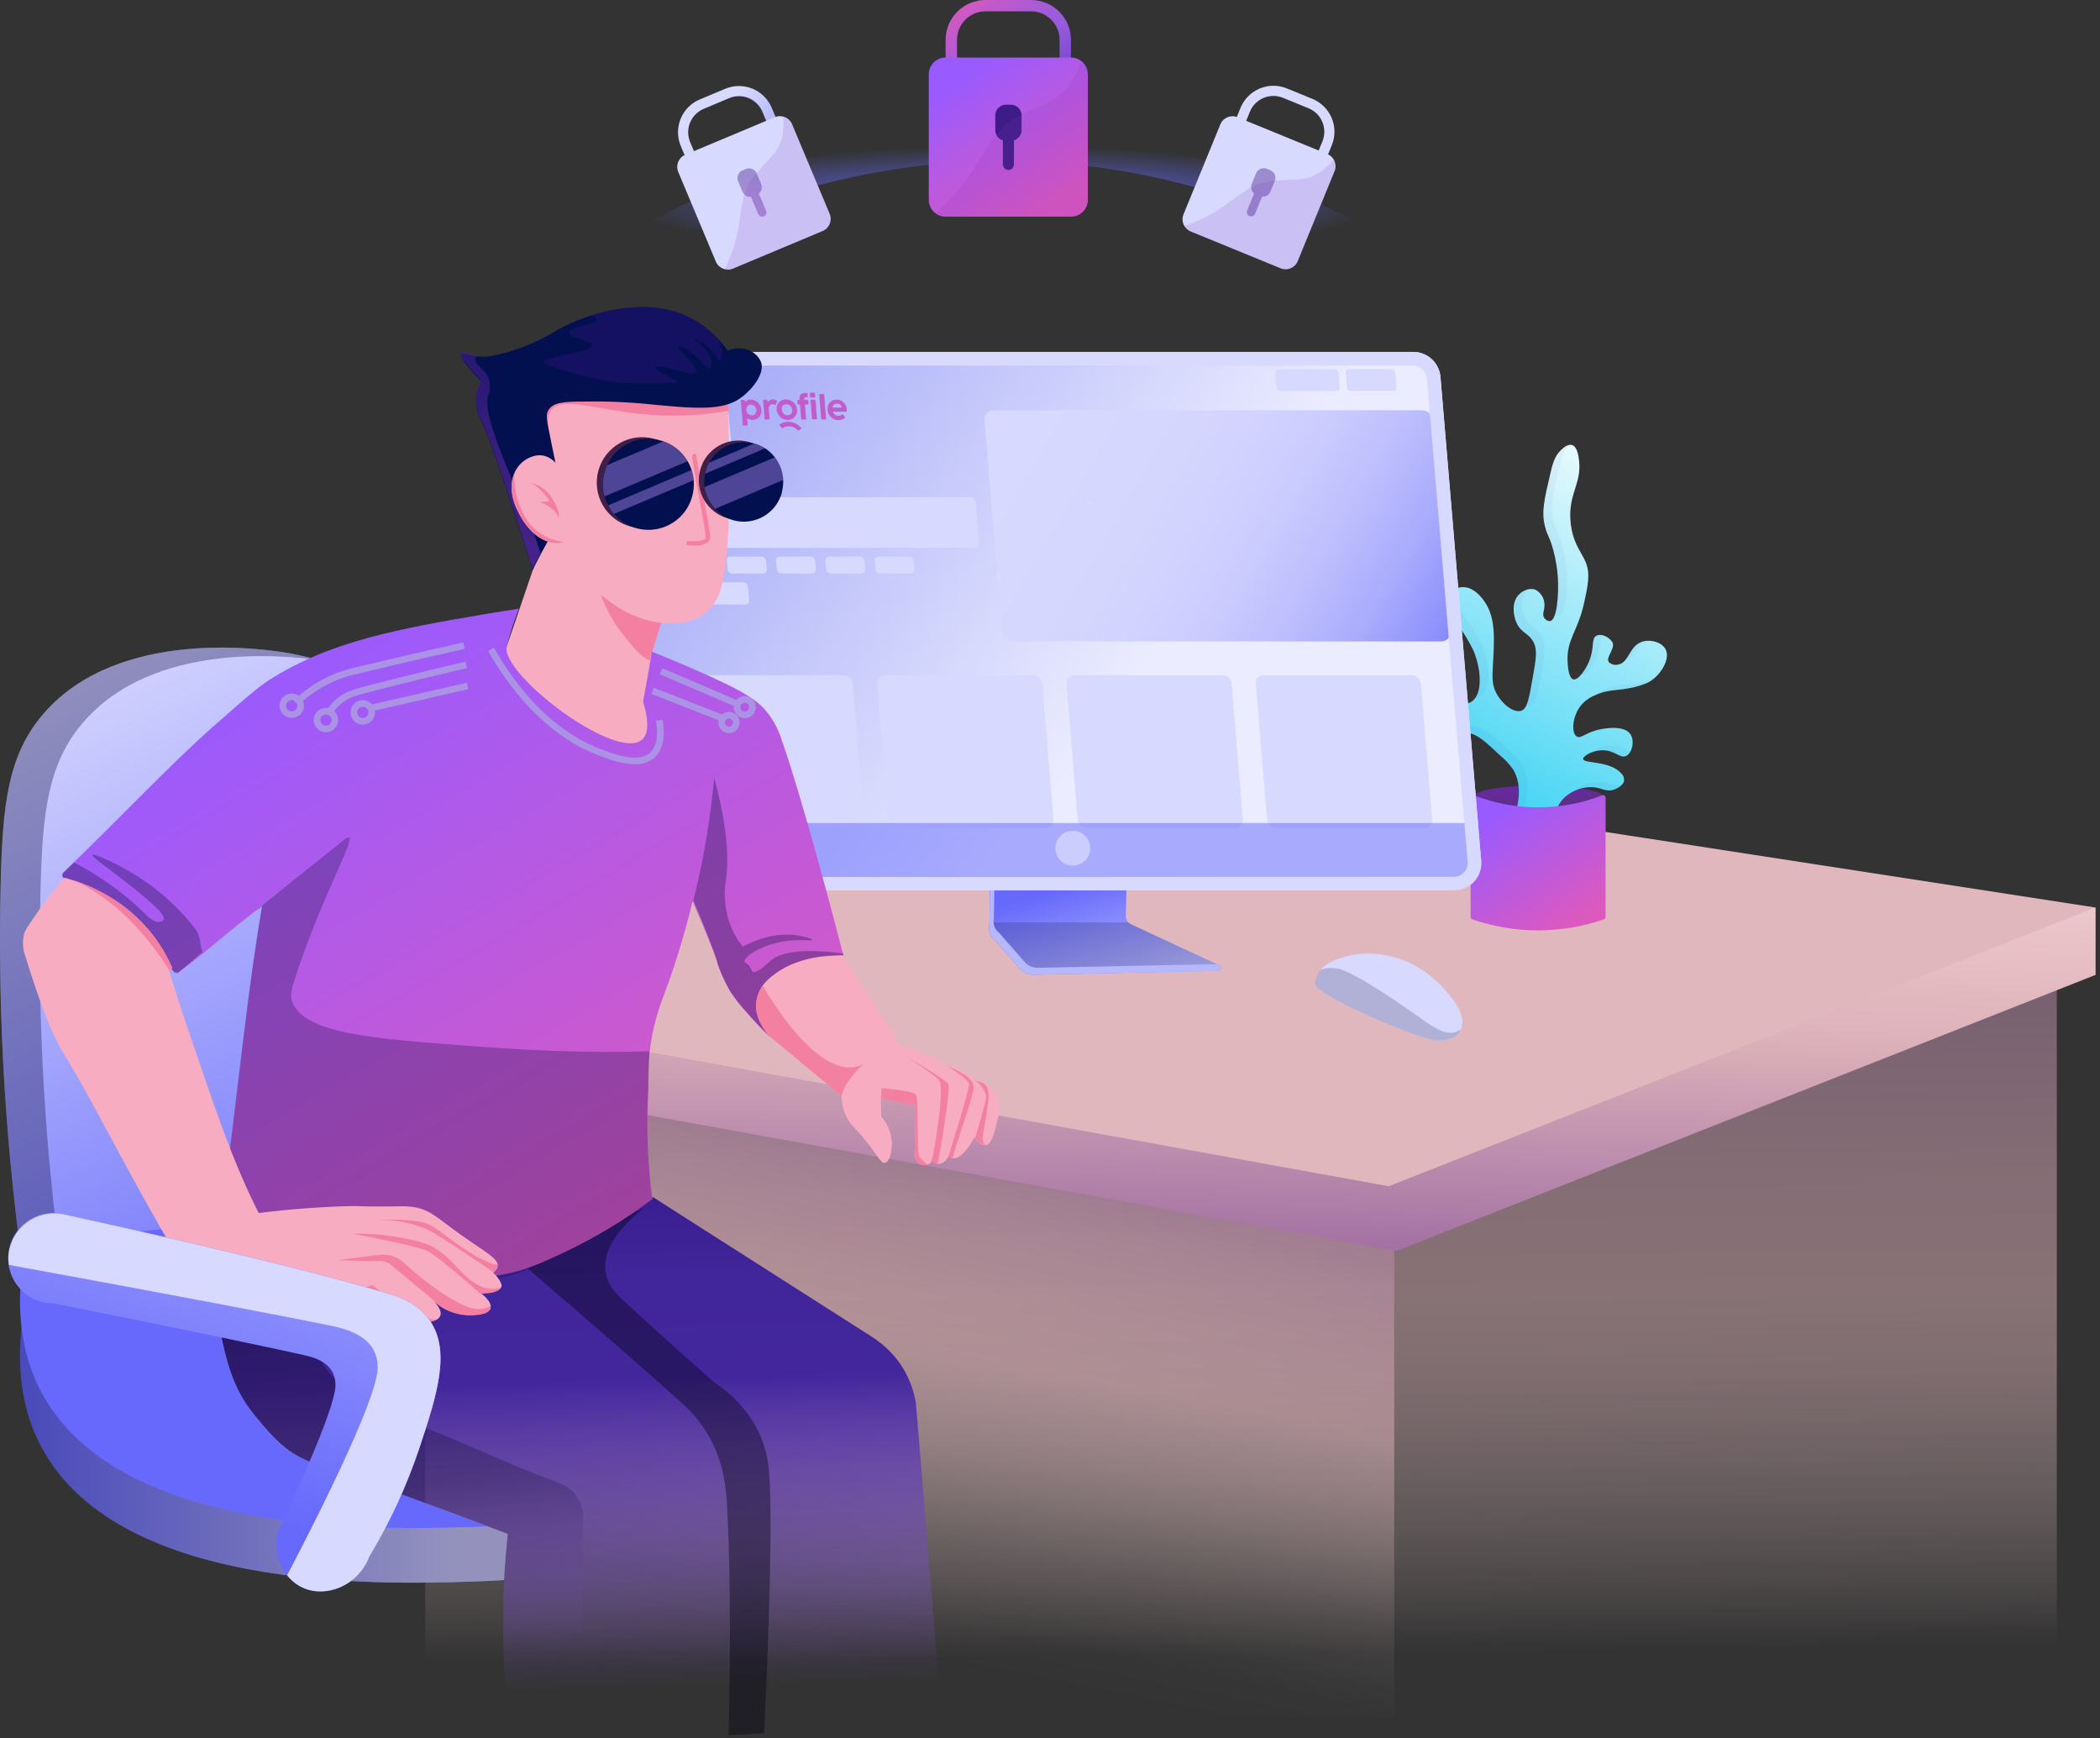 <svg width="476" height="394" viewBox="0 0 476 394" fill="none" xmlns="http://www.w3.org/2000/svg">
<rect x="0" y="0" width="476" height="394" fill="#333333" stroke="none"/>
<path d="M466.21 221.251H96.391V389.235H466.21V221.251Z" fill="url(#paint0_linear_562_37346)" fill-opacity="0.5"/>
<path d="M316.023 221.251H96.391V389.235H316.023V221.251Z" fill="url(#paint1_linear_562_37346)" fill-opacity="0.5"/>
<path d="M84.971 241.525L316.553 283.541L475.002 220.968V205.728L194.778 176.909L105.183 204.082L84.971 241.525Z" fill="url(#paint2_linear_562_37346)"/>
<path d="M83.203 226.851L314.768 268.875L474.977 205.701L192.984 162.208L103.406 189.408L83.203 226.851Z" fill="url(#paint3_linear_562_37346)"/>
<path d="M9.829 161.809C26.803 142.093 60.044 147.197 64.476 147.878C66.059 148.116 90.021 151.885 107.173 169.036C107.173 169.036 124.182 188.443 116.832 291.191C98.015 291.191 79.2 291.253 60.389 291.377C42.203 291.501 24.011 291.687 5.813 291.934C1.282 261.345 -0.606 230.422 0.169 199.508C0.638 182.216 1.823 171.115 9.829 161.809Z" fill="url(#paint4_linear_562_37346)"/>
<path opacity="0.35" d="M9.183 201.419C9.652 184.153 10.837 173.043 18.842 163.746C34.764 145.233 65.033 148.594 72.357 149.638C69.766 148.898 67.135 148.307 64.476 147.869C60.053 147.188 26.803 142.084 9.829 161.8C1.824 171.115 0.638 182.216 0.17 199.509C-0.607 230.428 1.282 261.357 5.813 291.952L14.543 291.846C10.214 261.908 8.421 231.659 9.183 201.419Z" fill="#141045"/>
<path d="M115.1 347.688C96.586 340.611 82.92 335.746 72.456 332.146C65.901 329.891 63.15 327.432 57.542 320.541C52.66 314.535 51.289 308.113 49.9 301.576C49.103 297.835 48.633 294.032 48.493 290.21C34.18 290.922 19.925 292.535 5.814 295.04C4.098 303.655 3.293 315.552 8.786 326.768C25.478 360.885 85.927 359.107 106.431 358.506C108.996 358.426 111.614 358.302 114.25 358.134C114.445 354.463 114.737 350.978 115.1 347.688Z" fill="url(#paint5_linear_562_37346)"/>
<path opacity="0.35" d="M115.1 347.688C96.586 340.611 82.92 335.746 72.456 332.146C65.901 329.891 63.15 327.432 57.542 320.541C52.66 314.535 51.289 308.113 49.9 301.576C49.103 297.835 48.633 294.032 48.493 290.21C34.18 290.922 19.925 292.535 5.814 295.04C4.098 303.655 3.293 315.552 8.786 326.768C25.478 360.885 85.927 359.107 106.431 358.506C108.996 358.426 111.614 358.302 114.25 358.134C114.445 354.463 114.737 350.978 115.1 347.688Z" fill="#141045"/>
<path d="M72.456 332.189C65.901 329.934 63.15 327.475 57.542 320.584C52.66 314.578 51.289 308.156 49.9 301.62C48.492 294.962 48.107 288.128 48.759 281.355C60.576 280.222 71.907 279.081 83.079 277.94C57.228 276.548 31.304 278.13 5.814 282.655C4.098 291.27 3.293 303.168 8.786 314.384C25.478 348.5 85.927 346.722 106.431 346.121L110.544 345.962C94.322 339.823 82.044 335.436 72.456 332.189Z" fill="url(#paint6_linear_562_37346)"/>
<path d="M140.75 57.982C177.264 34.719 214.433 33.215 227.312 33.215C240.19 33.215 277.35 34.71 313.864 57.982" stroke="url(#paint7_angular_562_37346)" stroke-width="6.5" stroke-linecap="round" stroke-linejoin="round"/>
<path d="M348.654 184.038C357.115 184.038 363.975 182.692 363.975 181.031C363.975 179.37 357.115 178.023 348.654 178.023C340.193 178.023 333.334 179.37 333.334 181.031C333.334 182.692 340.193 184.038 348.654 184.038Z" fill="url(#paint8_linear_562_37346)"/>
<path d="M343.542 184.25C344.258 181.827 344.992 177.74 342.958 174.37C342.069 173.146 341.029 172.041 339.862 171.079C336.731 168.143 335.165 166.657 332.874 166.082C330.044 165.356 328.779 166.542 327.399 165.356C326.019 164.171 325.585 161.438 326.673 160.12C328.213 158.262 331.521 160.659 333.75 158.89C336.324 156.874 335.519 150.929 333.927 147.329C332.913 145.293 331.73 143.346 330.389 141.509C328.204 138.272 327.195 137.352 327.487 135.989C327.823 134.406 329.699 133.168 331.406 133.079C334.245 132.929 336.218 135.928 336.642 136.573C339.022 140.173 338.73 144.959 338.411 150.523C338.217 153.751 338.19 155.211 339.146 157.068C340.357 159.439 343.029 161.694 344.824 161.093C346.195 160.633 346.593 158.28 347.425 153.574C348.141 149.523 348.477 147.462 347.717 145.808C346.567 143.305 344.718 143.632 343.648 140.934C342.976 139.245 342.648 136.511 344.232 134.822C345.072 133.937 346.646 133.132 348.009 133.663C348.562 133.942 349.038 134.354 349.393 134.861C349.748 135.369 349.972 135.958 350.043 136.573C350.291 138.165 349.389 139.121 350.043 140.058C350.18 140.282 350.373 140.466 350.602 140.593C350.832 140.72 351.09 140.786 351.352 140.784C352.953 140.483 353.334 134.68 353.121 130.903C352.977 128.838 352.636 126.792 352.104 124.791C351.264 121.589 350.751 121.536 350.22 119.413C349.335 116.016 350.043 113.221 351.379 107.489C351.856 105.464 352.263 103.474 353.856 101.97C354.236 101.607 355.359 100.563 356.332 100.873C357.562 101.253 357.818 103.527 357.924 104.411C358.499 109.462 355.704 111.709 355.934 117.423C355.97 118.293 356.07 119.159 356.235 120.015C356.934 123.553 358.491 125.322 359.331 127.206C360.534 129.957 359.977 132.513 359.03 136.794C357.632 143.181 354.979 144.968 355.333 150.275C355.386 151.044 355.572 153.733 356.615 153.99C357.659 154.246 359.393 151.92 360.251 149.771C361.471 146.71 360.631 144.773 361.843 144.101C362.834 143.561 364.497 144.225 365.381 145.41C366.381 146.861 363.86 148.948 364.656 150.063C364.919 150.322 365.244 150.511 365.599 150.612C365.954 150.714 366.329 150.726 366.69 150.646C369.211 150.275 369.238 146.666 371.927 145.56C373.82 144.773 376.518 145.472 377.446 147.011C378.755 149.169 376.562 152.946 373.811 154.565C373.475 154.745 373.126 154.898 372.767 155.025C367.814 156.9 365.284 155.839 361.569 157.572C360.286 158.078 359.153 158.903 358.278 159.969C356.412 162.367 356.102 166.108 357.394 166.931C358.358 167.541 359.428 165.984 362.63 165.33C363.382 165.171 368.15 164.189 369.609 166.489C370.565 168.01 369.928 170.726 368.574 171.354C367.221 171.982 366.071 170.062 363.267 170.053C360.932 170.053 358.774 171.389 358.844 172.052C359.004 173.105 364.85 172.388 367.433 175.246C367.661 175.444 367.842 175.69 367.963 175.967C368.084 176.244 368.142 176.545 368.132 176.847C368.017 178.156 366.098 178.881 365.938 178.943C363.975 179.659 363.072 178.439 360.56 178.412C358.208 178.439 355.96 179.392 354.307 181.066C353.15 182.36 352.437 183.99 352.272 185.719L343.542 184.25Z" fill="url(#paint9_linear_562_37346)"/>
<g opacity="0.2">
<path opacity="0.2" d="M368.582 149.479C370.554 149.196 371.005 146.94 372.376 145.437C372.207 145.473 372.042 145.523 371.881 145.587C370.068 146.33 369.466 148.241 368.484 149.488L368.582 149.479Z" fill="#3D17A4"/>
<path opacity="0.2" d="M360.947 170.486C361.692 170.224 362.475 170.087 363.265 170.08C366.06 170.08 367.192 172.017 368.572 171.38C369.021 171.13 369.377 170.742 369.589 170.274C368.537 170.044 367.369 168.894 365.167 168.894C363.607 168.858 362.094 169.429 360.947 170.486Z" fill="#3D17A4"/>
<path opacity="0.2" d="M352.103 124.791C352.636 126.792 352.976 128.838 353.12 130.903C353.288 133.557 353.12 137.299 352.466 139.324C352.585 139.43 352.726 139.51 352.879 139.557C353.031 139.604 353.192 139.618 353.35 139.599C354.943 139.298 355.332 133.486 355.119 129.709C354.976 127.647 354.635 125.603 354.102 123.606C353.218 120.395 352.74 120.351 352.209 118.228C351.325 114.831 352.032 111.983 353.377 106.304C353.846 104.296 354.217 102.342 355.783 100.847C355.071 101.047 354.427 101.435 353.917 101.97C352.289 103.474 351.917 105.508 351.44 107.49C350.104 113.177 349.432 116.017 350.281 119.413C350.759 121.536 351.272 121.589 352.103 124.791Z" fill="#3D17A4"/>
<path opacity="0.2" d="M360.257 149.797C359.814 150.882 359.219 151.898 358.488 152.814C359.55 153.07 361.275 150.744 362.124 148.603C362.63 147.107 362.945 145.553 363.061 143.977C362.633 143.877 362.183 143.927 361.788 144.119C360.638 144.8 361.478 146.737 360.257 149.797Z" fill="#3D17A4"/>
<path opacity="0.2" d="M347.751 145.808C348.511 147.462 348.175 149.523 347.459 153.574C346.91 156.723 346.574 158.811 345.955 159.987C346.235 160.017 346.519 159.987 346.786 159.899C348.157 159.439 348.556 157.086 349.396 152.389C350.104 148.338 350.448 146.277 349.688 144.623C348.529 142.119 346.689 142.438 345.61 139.74C344.947 138.051 344.619 135.317 346.185 133.646C345.457 133.871 344.797 134.275 344.266 134.822C342.682 136.485 343.009 139.245 343.682 140.934C344.752 143.632 346.601 143.305 347.751 145.808Z" fill="#3D17A4"/>
<path opacity="0.2" d="M362.477 177.245C360.452 177.276 358.494 177.972 356.904 179.227C358.056 178.73 359.294 178.462 360.549 178.439C363.061 178.439 363.963 179.686 365.927 178.97C366.594 178.726 367.199 178.337 367.696 177.829C365.838 178.404 364.901 177.272 362.477 177.245Z" fill="#3D17A4"/>
<path opacity="0.2" d="M374.657 153.857C369.704 155.733 367.174 154.671 363.468 156.405C362.651 156.754 361.883 157.209 361.186 157.758L361.531 157.599C365.246 155.83 367.775 156.927 372.729 155.052C373.088 154.925 373.437 154.771 373.773 154.592C374.191 154.333 374.585 154.037 374.949 153.707L374.657 153.857Z" fill="#3D17A4"/>
<path opacity="0.2" d="M345.469 183.065C346.194 180.633 346.928 176.546 344.885 173.176C343.998 171.954 342.961 170.848 341.798 169.886C338.658 166.949 337.092 165.463 334.801 164.897C331.97 164.171 330.706 165.357 329.334 164.163C328.716 163.551 328.291 162.772 328.113 161.92C327.936 161.069 328.013 160.185 328.335 159.377C328.02 159.373 327.709 159.437 327.422 159.565C327.134 159.694 326.879 159.883 326.672 160.12C325.584 161.438 326.009 164.145 327.397 165.357C328.786 166.568 330.051 165.357 332.873 166.082C335.164 166.675 336.729 168.143 339.861 171.08C341.028 172.041 342.068 173.147 342.956 174.37C344.991 177.74 344.257 181.827 343.54 184.251L352.262 185.71C352.318 185.214 352.413 184.723 352.545 184.242L345.469 183.065Z" fill="#3D17A4"/>
<path opacity="0.2" d="M333.94 147.321C335.409 150.656 336.196 155.91 334.321 158.307C334.824 158.222 335.299 158.012 335.701 157.697C338.266 155.68 337.47 149.736 335.869 146.127C334.87 144.096 333.705 142.152 332.384 140.315C330.19 137.069 329.182 136.158 329.474 134.787C329.623 134.218 329.93 133.703 330.358 133.301C329.71 133.476 329.117 133.81 328.631 134.274C328.146 134.738 327.785 135.315 327.581 135.954C327.289 137.317 328.297 138.237 330.482 141.474C331.797 143.322 332.954 145.278 333.94 147.321Z" fill="#3D17A4"/>
</g>
<path d="M363.93 207.832C363.931 207.953 363.894 208.071 363.824 208.17C363.755 208.268 363.655 208.342 363.541 208.381C353.878 211.714 343.377 211.714 333.714 208.381C333.602 208.34 333.505 208.266 333.437 208.168C333.368 208.069 333.332 207.952 333.334 207.832V180.818C333.333 180.724 333.356 180.631 333.399 180.548C333.443 180.464 333.506 180.392 333.584 180.339C333.662 180.286 333.751 180.252 333.845 180.242C333.939 180.231 334.034 180.244 334.121 180.279C343.455 183.907 353.809 183.907 363.143 180.279C363.231 180.244 363.326 180.231 363.419 180.242C363.513 180.252 363.603 180.286 363.681 180.339C363.758 180.392 363.822 180.464 363.865 180.548C363.909 180.631 363.931 180.724 363.93 180.818V207.832Z" fill="url(#paint10_linear_562_37346)"/>
<path d="M255.4 196.316C255.341 200.078 255.276 203.841 255.205 207.603C255.196 208.003 255.305 208.397 255.517 208.737C255.729 209.076 256.036 209.346 256.4 209.514L276.47 218.854C276.599 218.916 276.704 219.019 276.767 219.147C276.831 219.275 276.849 219.421 276.819 219.561C276.79 219.701 276.714 219.827 276.604 219.919C276.494 220.01 276.356 220.062 276.213 220.066L234.242 220.951C233.675 220.964 233.112 220.852 232.594 220.623C232.076 220.393 231.614 220.052 231.243 219.624C229.279 217.395 227.322 215.16 225.37 212.919C224.993 212.617 224.69 212.233 224.485 211.796C224.192 211.166 224.111 210.458 224.255 209.779C224.344 205.256 224.429 200.733 224.512 196.21L255.4 196.316Z" fill="url(#paint11_linear_562_37346)"/>
<path opacity="0.2" d="M224.245 209.761C224.101 210.441 224.182 211.148 224.475 211.778C224.68 212.215 224.983 212.6 225.36 212.901C227.312 215.142 229.27 217.377 231.233 219.606C231.605 220.034 232.066 220.376 232.584 220.605C233.103 220.834 233.665 220.946 234.232 220.933L276.204 220.048C276.347 220.045 276.484 219.993 276.594 219.901C276.704 219.81 276.78 219.684 276.81 219.544C276.839 219.404 276.821 219.258 276.758 219.129C276.694 219.001 276.589 218.898 276.46 218.837L256.399 209.513C256.174 209.409 255.971 209.265 255.797 209.089H224.263L224.245 209.761Z" fill="#141045"/>
<path d="M276.47 218.854L275.771 218.527L235.25 219.367C234.684 219.377 234.123 219.263 233.605 219.034C233.087 218.805 232.625 218.466 232.252 218.041L226.378 211.336C226.001 211.034 225.698 210.65 225.494 210.212C225.2 209.583 225.12 208.875 225.264 208.196C225.346 204.198 225.423 200.196 225.494 196.192H224.512L224.255 209.761C224.111 210.441 224.192 211.149 224.485 211.778C224.69 212.215 224.993 212.6 225.37 212.901C227.322 215.142 229.279 217.377 231.243 219.606C231.614 220.035 232.076 220.376 232.594 220.605C233.112 220.834 233.675 220.946 234.242 220.933L276.213 220.049C276.35 220.038 276.48 219.984 276.584 219.893C276.687 219.803 276.759 219.682 276.788 219.547C276.816 219.413 276.801 219.273 276.744 219.148C276.687 219.023 276.59 218.92 276.47 218.854Z" fill="url(#paint12_linear_562_37346)"/>
<path d="M146.645 201.809H329.543C330.406 201.813 331.26 201.636 332.051 201.29C332.841 200.944 333.551 200.437 334.134 199.8C334.717 199.164 335.16 198.413 335.436 197.595C335.712 196.777 335.813 195.911 335.734 195.051L326.509 85.483C326.388 83.925 325.683 82.47 324.535 81.41C323.386 80.35 321.88 79.764 320.317 79.769H137.402C136.54 79.772 135.688 79.953 134.9 80.302C134.112 80.651 133.405 81.159 132.823 81.795C132.241 82.431 131.797 83.18 131.52 83.996C131.242 84.812 131.137 85.677 131.21 86.535L140.454 196.095C140.584 197.649 141.292 199.098 142.439 200.156C143.585 201.214 145.086 201.804 146.645 201.809Z" fill="url(#paint13_linear_562_37346)"/>
<path d="M327.87 198.625H157.621C156.237 198.651 154.892 198.166 153.842 197.264C152.791 196.363 152.109 195.106 151.925 193.734L143.177 87.597C142.947 84.891 145.123 82.75 148.068 82.75H318.308C319.692 82.723 321.039 83.207 322.089 84.109C323.14 85.011 323.822 86.269 324.004 87.642L332.752 193.734C332.982 196.396 330.789 198.625 327.87 198.625Z" fill="url(#paint14_linear_562_37346)"/>
<path d="M160.744 85.562H160.329C160.329 85.562 160.329 85.5 160.329 85.465C160.326 85.412 160.341 85.36 160.372 85.317C160.402 85.274 160.446 85.242 160.497 85.226C160.57 85.217 160.644 85.217 160.718 85.226C160.797 85.226 160.824 85.226 160.824 85.129C160.824 85.031 160.824 84.899 160.824 84.784C160.824 84.669 160.824 84.686 160.718 84.686H160.337L160.046 84.748C159.945 84.775 159.855 84.83 159.786 84.907C159.717 84.984 159.672 85.079 159.656 85.182C159.647 85.273 159.647 85.365 159.656 85.456C159.652 85.491 159.652 85.527 159.656 85.562H159.444C159.356 85.562 159.338 85.562 159.338 85.659C159.338 85.757 159.338 85.925 159.338 86.058V86.155H159.639V86.712C159.643 86.798 159.643 86.883 159.639 86.969L159.692 87.951C159.692 88.066 159.692 88.083 159.842 88.083H160.293C160.39 88.083 160.408 88.083 160.399 87.977C160.399 87.499 160.355 87.022 160.329 86.544V86.456V86.155H160.735C160.806 86.155 160.833 86.155 160.833 86.075C160.833 85.996 160.833 85.783 160.833 85.633C160.833 85.483 160.806 85.571 160.744 85.562Z" fill="#C25CCD"/>
<path d="M163.187 84.934C163.187 84.837 163.187 84.819 163.054 84.819H162.603C162.506 84.819 162.488 84.819 162.488 84.934C162.488 85.341 162.533 85.748 162.55 86.146V86.235C162.555 86.264 162.555 86.294 162.55 86.323C162.55 86.871 162.612 87.429 162.639 87.986C162.639 88.075 162.639 88.092 162.762 88.092H163.214C163.329 88.092 163.346 88.092 163.337 87.977C163.337 87.659 163.337 87.349 163.337 87.031C163.337 86.907 163.337 86.774 163.337 86.65C163.333 86.621 163.333 86.591 163.337 86.562C163.249 86.022 163.222 85.474 163.187 84.934Z" fill="#C25CCD"/>
<path d="M161.929 85.66C161.929 85.589 161.929 85.562 161.823 85.562H161.257C161.213 85.562 161.213 85.624 161.213 85.669V86.12V86.633C161.213 86.633 161.213 86.695 161.213 86.73C161.213 87.146 161.213 87.615 161.275 87.986C161.275 88.066 161.275 88.092 161.372 88.092H161.903C161.914 88.094 161.925 88.093 161.935 88.089C161.945 88.086 161.955 88.08 161.962 88.072C161.97 88.064 161.976 88.055 161.979 88.045C161.983 88.034 161.984 88.023 161.982 88.013V87.951L161.929 86.474V86.394C161.929 86.314 161.929 86.244 161.929 86.164V85.66Z" fill="#C25CCD"/>
<path d="M156.749 87.748C156.896 87.885 157.071 87.987 157.262 88.048C157.378 88.098 157.5 88.131 157.625 88.146C157.821 88.186 158.022 88.186 158.218 88.146C158.527 88.082 158.803 87.909 158.996 87.659C159.177 87.435 159.266 87.15 159.244 86.863C159.214 86.586 159.097 86.325 158.908 86.12C158.712 85.89 158.449 85.726 158.156 85.651C157.851 85.554 157.523 85.554 157.218 85.651C156.978 85.722 156.763 85.86 156.599 86.049C156.462 86.198 156.367 86.382 156.325 86.58C156.316 86.642 156.316 86.704 156.325 86.766C156.316 86.83 156.316 86.896 156.325 86.96C156.371 87.189 156.465 87.406 156.599 87.597L156.749 87.748ZM157.192 86.341C157.214 86.323 157.235 86.302 157.254 86.279C157.421 86.169 157.62 86.12 157.82 86.138C157.93 86.151 158.037 86.18 158.138 86.226C158.23 86.276 158.312 86.344 158.377 86.426C158.442 86.508 158.491 86.603 158.519 86.704C158.555 86.849 158.542 87.002 158.481 87.138C158.42 87.275 158.315 87.387 158.182 87.456C158.084 87.487 157.983 87.51 157.882 87.526C157.679 87.543 157.477 87.483 157.316 87.358C157.206 87.267 157.128 87.143 157.094 87.005C157.047 86.896 157.031 86.776 157.049 86.659C157.066 86.542 157.115 86.432 157.192 86.341Z" fill="#C25CCD"/>
<path d="M159.681 89.135C159.507 88.953 159.304 88.8 159.08 88.684C158.871 88.573 158.648 88.493 158.416 88.445H158.08C157.878 88.414 157.672 88.414 157.47 88.445C157.315 88.468 157.163 88.509 157.019 88.569C156.9 88.618 156.785 88.674 156.674 88.737C156.603 88.737 156.594 88.826 156.674 88.879L156.939 89.197C156.939 89.25 157.019 89.259 157.072 89.197C157.219 89.116 157.377 89.053 157.54 89.011H157.912C158.088 89.01 158.263 89.03 158.434 89.073C158.628 89.129 158.811 89.219 158.973 89.339L159.186 89.525C159.248 89.578 159.274 89.586 159.327 89.525L159.69 89.286C159.697 89.28 159.703 89.272 159.707 89.264C159.711 89.256 159.714 89.246 159.714 89.237C159.714 89.228 159.711 89.218 159.707 89.21C159.703 89.201 159.697 89.194 159.69 89.188C159.69 89.17 159.687 89.152 159.681 89.135Z" fill="#C25CCD"/>
<path d="M156.357 85.66C156.167 85.559 155.953 85.513 155.738 85.527C155.566 85.531 155.401 85.593 155.269 85.704L155.11 85.854L155.03 85.668C155.022 85.647 155.007 85.63 154.988 85.617C154.969 85.604 154.947 85.598 154.924 85.598H154.508C154.486 85.598 154.465 85.606 154.449 85.62C154.432 85.635 154.422 85.655 154.42 85.677C154.42 85.677 154.42 85.677 154.42 85.73C154.42 86.412 154.491 87.093 154.517 87.774C154.522 87.8 154.522 87.827 154.517 87.853V88.021C154.517 88.101 154.517 88.127 154.641 88.127H155.119C155.207 88.127 155.234 88.127 155.225 88.021C155.216 87.915 155.225 87.827 155.225 87.729C155.225 87.42 155.225 87.11 155.225 86.845C155.216 86.758 155.227 86.67 155.256 86.588C155.285 86.505 155.332 86.43 155.393 86.367C155.466 86.302 155.556 86.258 155.653 86.239C155.749 86.22 155.849 86.228 155.941 86.261C155.99 86.273 156.038 86.291 156.083 86.314C156.154 86.314 156.189 86.314 156.224 86.314L156.428 85.934C156.446 85.722 156.437 85.695 156.357 85.66Z" fill="#C25CCD"/>
<path d="M161.755 84.66H161.251C161.171 84.66 161.145 84.66 161.145 84.757V85.173C161.145 85.244 161.145 85.262 161.242 85.262H161.755C161.843 85.262 161.87 85.262 161.861 85.164C161.852 85.067 161.861 84.89 161.861 84.749C161.861 84.607 161.834 84.66 161.755 84.66Z" fill="#C25CCD"/>
<path d="M165.158 106.217H152.881C152.613 106.221 152.354 106.127 152.152 105.952C151.949 105.778 151.818 105.535 151.784 105.27L150.846 93.939C150.837 93.812 150.855 93.685 150.899 93.566C150.944 93.447 151.013 93.339 151.103 93.249C151.193 93.159 151.301 93.09 151.42 93.046C151.539 93.001 151.666 92.983 151.793 92.993H164.07C164.337 92.99 164.595 93.085 164.797 93.259C164.999 93.433 165.13 93.675 165.167 93.939L166.104 105.27C166.114 105.397 166.096 105.524 166.051 105.643C166.007 105.762 165.938 105.87 165.848 105.96C165.758 106.05 165.65 106.119 165.531 106.163C165.412 106.208 165.285 106.226 165.158 106.217Z" fill="url(#paint15_linear_562_37346)"/>
<path d="M171.422 110.718H153.253C152.987 110.725 152.727 110.633 152.525 110.459C152.322 110.286 152.191 110.044 152.156 109.78L152.103 109.135C152.095 109.009 152.114 108.884 152.159 108.767C152.203 108.65 152.272 108.543 152.361 108.454C152.449 108.366 152.556 108.297 152.673 108.253C152.79 108.208 152.916 108.189 153.041 108.197H171.218C171.485 108.19 171.744 108.282 171.946 108.456C172.149 108.629 172.28 108.871 172.315 109.135L172.368 109.78C172.376 109.906 172.357 110.032 172.312 110.15C172.267 110.268 172.198 110.375 172.108 110.464C172.018 110.553 171.911 110.622 171.792 110.665C171.674 110.709 171.548 110.727 171.422 110.718Z" fill="url(#paint16_linear_562_37346)"/>
<path d="M220.965 124.173H154.359C154.094 124.176 153.836 124.083 153.635 123.91C153.433 123.738 153.301 123.498 153.262 123.236L152.475 113.647C152.466 113.522 152.484 113.395 152.528 113.277C152.571 113.159 152.64 113.051 152.729 112.961C152.818 112.872 152.925 112.802 153.043 112.757C153.16 112.712 153.287 112.693 153.413 112.701H220.019C220.287 112.696 220.547 112.79 220.751 112.964C220.955 113.139 221.088 113.382 221.124 113.647L221.912 123.236C221.92 123.362 221.9 123.488 221.856 123.606C221.811 123.724 221.741 123.831 221.651 123.92C221.562 124.008 221.454 124.077 221.336 124.121C221.217 124.165 221.091 124.183 220.965 124.173Z" fill="url(#paint17_linear_562_37346)"/>
<path d="M168.855 137.035H155.419C155.153 137.037 154.894 136.942 154.692 136.768C154.49 136.594 154.359 136.352 154.322 136.088L154.057 132.921C154.048 132.795 154.066 132.668 154.11 132.549C154.155 132.43 154.224 132.322 154.314 132.232C154.404 132.142 154.512 132.073 154.631 132.028C154.75 131.984 154.877 131.966 155.003 131.975H168.44C168.707 131.971 168.966 132.065 169.169 132.239C169.371 132.414 169.502 132.657 169.537 132.921L169.802 136.088C169.811 136.215 169.793 136.342 169.749 136.461C169.704 136.58 169.635 136.688 169.545 136.778C169.455 136.868 169.347 136.937 169.228 136.981C169.109 137.026 168.982 137.044 168.855 137.035Z" fill="url(#paint18_linear_562_37346)"/>
<path d="M161.648 130.001H154.855C154.587 130.006 154.326 129.912 154.123 129.738C153.919 129.564 153.786 129.321 153.749 129.055L153.59 127.1C153.581 126.974 153.599 126.846 153.643 126.727C153.688 126.608 153.757 126.5 153.847 126.41C153.937 126.321 154.045 126.251 154.164 126.207C154.283 126.163 154.41 126.144 154.537 126.154H161.339C161.606 126.149 161.865 126.243 162.068 126.418C162.27 126.592 162.401 126.835 162.436 127.1L162.595 129.055C162.604 129.182 162.586 129.309 162.542 129.428C162.497 129.547 162.428 129.655 162.338 129.745C162.248 129.835 162.14 129.904 162.021 129.948C161.902 129.993 161.775 130.011 161.648 130.001Z" fill="url(#paint19_linear_562_37346)"/>
<path d="M172.817 130.001H166.015C165.747 130.006 165.487 129.912 165.283 129.738C165.079 129.564 164.946 129.321 164.91 129.055L164.75 127.1C164.741 126.974 164.759 126.846 164.804 126.727C164.848 126.608 164.917 126.5 165.007 126.41C165.097 126.321 165.205 126.251 165.324 126.207C165.443 126.163 165.57 126.144 165.697 126.154H172.543C172.81 126.149 173.07 126.243 173.272 126.418C173.474 126.592 173.605 126.835 173.64 127.1L173.799 129.055C173.809 129.185 173.79 129.315 173.744 129.437C173.698 129.559 173.625 129.669 173.531 129.759C173.437 129.85 173.325 129.918 173.201 129.96C173.078 130.002 172.947 130.016 172.817 130.001Z" fill="url(#paint20_linear_562_37346)"/>
<path d="M183.991 130.001H177.189C176.921 130.006 176.66 129.912 176.457 129.738C176.253 129.564 176.12 129.321 176.083 129.055L175.924 127.1C175.915 126.974 175.933 126.846 175.977 126.727C176.022 126.608 176.091 126.5 176.181 126.41C176.271 126.321 176.379 126.251 176.498 126.207C176.617 126.163 176.744 126.144 176.871 126.154H183.673C183.94 126.149 184.199 126.243 184.402 126.418C184.604 126.592 184.735 126.835 184.77 127.1L184.929 129.055C184.938 129.181 184.92 129.307 184.876 129.426C184.832 129.544 184.764 129.652 184.675 129.741C184.586 129.831 184.479 129.9 184.361 129.945C184.243 129.99 184.117 130.009 183.991 130.001Z" fill="url(#paint21_linear_562_37346)"/>
<path d="M195.163 130.001H188.361C188.093 130.006 187.832 129.912 187.629 129.738C187.425 129.564 187.292 129.321 187.255 129.055L187.096 127.1C187.087 126.974 187.105 126.846 187.149 126.727C187.194 126.608 187.263 126.5 187.353 126.41C187.443 126.321 187.551 126.251 187.67 126.207C187.789 126.163 187.916 126.144 188.043 126.154H194.845C195.112 126.149 195.371 126.243 195.574 126.418C195.776 126.592 195.907 126.835 195.942 127.1L196.101 129.055C196.11 129.181 196.092 129.307 196.048 129.426C196.004 129.544 195.936 129.652 195.847 129.741C195.758 129.831 195.651 129.9 195.533 129.945C195.415 129.99 195.289 130.009 195.163 130.001Z" fill="url(#paint22_linear_562_37346)"/>
<path d="M206.333 130.001H199.531C199.263 130.006 199.002 129.912 198.798 129.738C198.595 129.564 198.462 129.321 198.425 129.055L198.266 127.1C198.257 126.974 198.275 126.846 198.319 126.727C198.364 126.608 198.433 126.5 198.523 126.41C198.613 126.321 198.721 126.251 198.84 126.207C198.959 126.163 199.086 126.144 199.212 126.154H206.015C206.282 126.149 206.541 126.243 206.743 126.418C206.946 126.592 207.077 126.835 207.111 127.1L207.271 129.055C207.28 129.181 207.262 129.307 207.218 129.426C207.174 129.544 207.106 129.652 207.017 129.741C206.928 129.831 206.821 129.9 206.703 129.945C206.585 129.99 206.459 130.009 206.333 130.001Z" fill="url(#paint23_linear_562_37346)"/>
<path d="M326.562 145.384H229.731C229.089 145.39 228.466 145.164 227.978 144.745C227.49 144.327 227.17 143.746 227.078 143.11L223.133 95.257C223.115 94.954 223.161 94.652 223.268 94.369C223.376 94.086 223.542 93.829 223.756 93.615C223.97 93.401 224.227 93.235 224.51 93.128C224.793 93.02 225.095 92.974 225.397 92.992H322.237C322.878 92.985 323.5 93.211 323.988 93.627C324.476 94.043 324.797 94.622 324.891 95.257L328.836 143.11C328.854 143.414 328.807 143.717 328.7 144.001C328.592 144.285 328.425 144.543 328.21 144.758C327.995 144.973 327.737 145.14 327.453 145.247C327.169 145.355 326.866 145.402 326.562 145.384Z" fill="url(#paint24_linear_562_37346)"/>
<path d="M194.031 187.63H160.542C160.027 187.64 159.526 187.46 159.136 187.124C158.745 186.787 158.493 186.318 158.428 185.807L155.872 154.848C155.866 154.608 155.909 154.368 155.998 154.145C156.088 153.922 156.222 153.719 156.392 153.549C156.563 153.38 156.766 153.246 156.99 153.158C157.214 153.07 157.453 153.028 157.694 153.035H191.183C191.697 153.026 192.197 153.205 192.588 153.539C192.979 153.873 193.234 154.339 193.306 154.848L195.853 185.807C195.86 186.049 195.818 186.289 195.729 186.513C195.64 186.738 195.506 186.941 195.336 187.112C195.165 187.283 194.961 187.417 194.737 187.506C194.512 187.595 194.272 187.637 194.031 187.63Z" fill="url(#paint25_linear_562_37346)"/>
<path d="M236.958 187.63H203.505C202.989 187.639 202.488 187.458 202.097 187.122C201.706 186.786 201.451 186.318 201.382 185.807L198.835 154.848C198.828 154.608 198.871 154.368 198.961 154.145C199.05 153.922 199.185 153.719 199.355 153.549C199.526 153.38 199.729 153.246 199.953 153.158C200.177 153.07 200.416 153.028 200.657 153.035H234.11C234.624 153.026 235.124 153.205 235.515 153.539C235.907 153.873 236.162 154.339 236.233 154.848L238.781 185.807C238.788 186.049 238.746 186.289 238.657 186.513C238.568 186.738 238.434 186.941 238.263 187.112C238.093 187.283 237.889 187.417 237.664 187.506C237.44 187.595 237.2 187.637 236.958 187.63Z" fill="url(#paint26_linear_562_37346)"/>
<path d="M279.883 187.631H246.394C245.878 187.64 245.377 187.459 244.986 187.123C244.595 186.787 244.34 186.32 244.271 185.808L241.724 154.849C241.709 154.608 241.747 154.366 241.833 154.139C241.919 153.913 242.052 153.707 242.223 153.536C242.395 153.365 242.6 153.231 242.827 153.145C243.053 153.059 243.295 153.022 243.537 153.036H277.035C277.548 153.025 278.048 153.204 278.438 153.539C278.828 153.873 279.081 154.34 279.149 154.849L281.705 185.808C281.712 186.05 281.67 186.29 281.581 186.514C281.492 186.739 281.358 186.943 281.188 187.113C281.017 187.284 280.813 187.418 280.589 187.507C280.364 187.596 280.124 187.638 279.883 187.631Z" fill="url(#paint27_linear_562_37346)"/>
<path d="M322.81 187.631H289.303C288.789 187.639 288.289 187.459 287.899 187.123C287.509 186.786 287.256 186.319 287.189 185.808L284.642 154.849C284.627 154.608 284.665 154.366 284.751 154.139C284.837 153.913 284.97 153.707 285.141 153.536C285.313 153.365 285.518 153.231 285.745 153.145C285.971 153.059 286.213 153.022 286.455 153.036H319.953C320.466 153.027 320.965 153.207 321.354 153.541C321.744 153.875 321.997 154.341 322.067 154.849L324.614 185.808C324.629 186.05 324.593 186.293 324.508 186.519C324.423 186.746 324.291 186.952 324.121 187.125C323.95 187.297 323.745 187.431 323.519 187.518C323.293 187.605 323.052 187.644 322.81 187.631Z" fill="url(#paint28_linear_562_37346)"/>
<path d="M315.761 88.605H306.173C305.956 88.607 305.745 88.528 305.582 88.385C305.419 88.241 305.314 88.043 305.288 87.827L305.005 84.457C304.999 84.352 305.015 84.246 305.052 84.148C305.089 84.049 305.147 83.96 305.222 83.886C305.296 83.811 305.385 83.753 305.484 83.716C305.582 83.679 305.688 83.663 305.793 83.669H315.381C315.6 83.668 315.811 83.748 315.974 83.893C316.138 84.038 316.242 84.239 316.266 84.457L316.549 87.827C316.554 87.931 316.537 88.035 316.499 88.133C316.461 88.23 316.403 88.318 316.329 88.392C316.255 88.465 316.166 88.522 316.068 88.559C315.97 88.596 315.866 88.612 315.761 88.605Z" fill="url(#paint29_linear_562_37346)"/>
<path d="M302.929 88.605H290.191C289.974 88.607 289.764 88.528 289.601 88.385C289.438 88.241 289.333 88.043 289.307 87.827L289.033 84.457C289.026 84.352 289.042 84.246 289.079 84.148C289.117 84.049 289.174 83.96 289.249 83.886C289.323 83.811 289.413 83.753 289.511 83.716C289.61 83.679 289.715 83.663 289.82 83.669H302.531C302.749 83.668 302.961 83.748 303.124 83.893C303.288 84.038 303.391 84.239 303.415 84.457L303.698 87.827C303.703 87.93 303.687 88.032 303.65 88.128C303.613 88.224 303.557 88.312 303.485 88.385C303.412 88.458 303.326 88.516 303.23 88.553C303.134 88.591 303.032 88.609 302.929 88.605Z" fill="url(#paint30_linear_562_37346)"/>
<g opacity="0.3">
<path opacity="0.3" d="M253.47 129.436C253.47 129.436 253.232 129.224 252.86 128.932L252.736 128.994C253.152 129.285 253.444 129.471 253.47 129.436Z" fill="white"/>
<path opacity="0.3" d="M226.111 131.249C226.448 131.389 226.776 131.548 227.093 131.727C226.686 131.002 226.315 130.267 225.961 129.516L226.111 131.249Z" fill="white"/>
<path opacity="0.3" d="M246.917 114.275C247.634 114.381 248.342 114.496 249.049 114.62C247.899 114.187 246.696 113.736 245.467 113.399L246.351 113.921L246.917 114.275Z" fill="white"/>
</g>
<path opacity="0.5" d="M140.426 196.095C140.557 197.649 141.265 199.098 142.411 200.156C143.557 201.214 145.058 201.804 146.618 201.809H329.542C330.405 201.813 331.259 201.636 332.05 201.29C332.84 200.944 333.55 200.437 334.133 199.8C334.716 199.164 335.159 198.413 335.435 197.595C335.711 196.777 335.812 195.911 335.733 195.051L335.017 186.56H139.621L140.426 196.095Z" fill="url(#paint31_linear_562_37346)"/>
<path opacity="0.4" d="M243.177 196.202C245.36 196.202 247.13 194.432 247.13 192.248C247.13 190.064 245.36 188.294 243.177 188.294C240.993 188.294 239.223 190.064 239.223 192.248C239.223 194.432 240.993 196.202 243.177 196.202Z" fill="white"/>
<path d="M182.976 90.621H182.321C182.321 90.559 182.321 90.498 182.321 90.445C182.321 90.259 182.365 90.091 182.56 90.029C182.674 90.011 182.79 90.011 182.905 90.029C183.037 90.029 183.082 90.029 183.064 89.852C183.046 89.675 183.064 89.445 183.064 89.25C183.064 89.056 183.002 89.082 182.887 89.082C182.772 89.082 182.48 89.082 182.286 89.082C182.131 89.102 181.979 89.14 181.834 89.197C181.674 89.252 181.533 89.353 181.428 89.486C181.323 89.619 181.258 89.78 181.242 89.949C181.233 90.111 181.233 90.274 181.242 90.436C181.238 90.5 181.238 90.565 181.242 90.63H180.897C180.764 90.63 180.729 90.63 180.738 90.798C180.746 90.966 180.782 91.267 180.8 91.506C180.811 91.563 180.826 91.619 180.844 91.674H181.321L181.41 92.656C181.41 92.806 181.41 92.957 181.454 93.107C181.507 93.691 181.551 94.266 181.604 94.876C181.604 95.071 181.649 95.097 181.843 95.097H182.569C182.71 95.097 182.746 95.097 182.728 94.92L182.516 92.382C182.511 92.332 182.511 92.281 182.516 92.231L182.471 91.692H183.108C183.214 91.692 183.267 91.692 183.259 91.55C183.259 91.294 183.259 91.037 183.197 90.781C183.161 90.71 183.082 90.63 182.976 90.621Z" fill="#C25CCD"/>
<path d="M186.813 89.507C186.813 89.33 186.813 89.313 186.591 89.304H186.238C186.123 89.304 185.999 89.304 185.875 89.304C185.751 89.304 185.689 89.357 185.698 89.507C185.769 90.224 185.822 90.94 185.884 91.657C185.888 91.707 185.888 91.757 185.884 91.807C185.888 91.857 185.888 91.907 185.884 91.957C185.972 92.939 186.052 93.912 186.132 94.894C186.132 95.053 186.185 95.08 186.344 95.08H187.051C187.228 95.08 187.255 95.08 187.246 94.876C187.193 94.328 187.149 93.771 187.105 93.213L187.051 92.541C187.048 92.491 187.048 92.441 187.051 92.391C186.972 91.427 186.892 90.471 186.813 89.507Z" fill="#C25CCD"/>
<path d="M184.831 90.79C184.831 90.675 184.778 90.622 184.663 90.622H183.778C183.752 90.642 183.731 90.67 183.72 90.701C183.709 90.733 183.708 90.767 183.716 90.799C183.716 91.064 183.716 91.33 183.787 91.595C183.858 91.86 183.831 92.205 183.858 92.48C183.862 92.533 183.862 92.586 183.858 92.639C183.929 93.382 183.991 94.125 184.052 94.868C184.052 95.001 184.106 95.045 184.212 95.045H185.043C185.14 95.045 185.176 95.045 185.176 94.903C185.18 94.871 185.18 94.838 185.176 94.806C185.105 93.921 185.034 93.037 184.955 92.152C184.959 92.105 184.959 92.058 184.955 92.011C184.955 91.878 184.955 91.745 184.955 91.613L184.831 90.79Z" fill="#C25CCD"/>
<path d="M191.889 92.48C191.819 92.167 191.696 91.868 191.527 91.595C191.412 91.463 191.306 91.321 191.182 91.188C190.868 90.889 190.475 90.686 190.049 90.605H189.457C189.195 90.604 188.936 90.661 188.699 90.773C188.462 90.885 188.252 91.048 188.086 91.25C187.849 91.522 187.687 91.852 187.617 92.206C187.613 92.232 187.613 92.259 187.617 92.285C187.621 92.311 187.621 92.338 187.617 92.365C187.573 92.637 187.573 92.915 187.617 93.187C187.679 93.535 187.814 93.866 188.014 94.157C188.214 94.448 188.474 94.694 188.776 94.877C189.014 95.038 189.287 95.144 189.572 95.186H189.634C189.927 95.233 190.225 95.233 190.518 95.186C190.882 95.12 191.223 94.962 191.509 94.727C191.527 94.714 191.542 94.698 191.553 94.679C191.563 94.659 191.568 94.638 191.568 94.616C191.568 94.594 191.563 94.573 191.553 94.553C191.542 94.534 191.527 94.517 191.509 94.505L191.076 93.948C191.005 93.86 190.943 93.851 190.863 93.948C190.672 94.101 190.442 94.199 190.199 94.232C189.956 94.265 189.709 94.231 189.483 94.134C189.316 94.052 189.167 93.938 189.044 93.798C188.921 93.659 188.827 93.496 188.767 93.32H191.819C191.919 93.32 191.963 93.276 191.951 93.187C191.934 92.913 191.916 92.71 191.889 92.48ZM189.589 92.391H188.705C188.725 92.198 188.799 92.014 188.917 91.861C189.075 91.663 189.303 91.533 189.554 91.498C189.684 91.489 189.814 91.489 189.943 91.498C190.161 91.542 190.362 91.65 190.519 91.807C190.676 91.964 190.784 92.164 190.828 92.382L189.589 92.391Z" fill="#C25CCD"/>
<path d="M170.848 90.71C170.538 90.593 170.204 90.554 169.875 90.595C169.611 90.62 169.361 90.725 169.158 90.896L168.937 91.081L168.831 90.798C168.82 90.754 168.794 90.715 168.756 90.689C168.719 90.663 168.673 90.651 168.628 90.657H168.123C168.086 90.652 168.049 90.656 168.013 90.668C167.978 90.68 167.946 90.701 167.92 90.728V90.86L168.265 94.894C168.269 94.944 168.269 94.994 168.265 95.044V95.274C168.265 95.593 168.327 95.911 168.353 96.23C168.353 96.389 168.406 96.433 168.574 96.433H169.3C169.459 96.433 169.494 96.433 169.477 96.238L169.371 94.929V94.796L169.583 94.929H169.636C169.885 95.076 170.166 95.162 170.455 95.18C170.744 95.199 171.033 95.149 171.299 95.035L171.458 94.973C171.727 94.837 171.967 94.651 172.166 94.425C172.228 94.319 172.307 94.222 172.36 94.106C172.565 93.706 172.646 93.253 172.59 92.806C172.535 92.325 172.34 91.871 172.031 91.499C171.721 91.127 171.31 90.853 170.848 90.71ZM171.184 93.797V93.859C171.003 94.014 170.776 94.107 170.538 94.124C170.371 94.136 170.202 94.115 170.043 94.062C169.883 94.009 169.736 93.925 169.609 93.815H169.547C169.36 93.622 169.231 93.379 169.176 93.116C169.102 92.792 169.159 92.451 169.335 92.169V92.116C169.468 91.951 169.647 91.828 169.848 91.763C170.032 91.707 170.225 91.695 170.414 91.728C170.603 91.76 170.782 91.835 170.936 91.948C171.085 92.066 171.208 92.213 171.298 92.381C171.388 92.548 171.442 92.732 171.458 92.921C171.472 93.073 171.455 93.225 171.408 93.37C171.361 93.514 171.284 93.648 171.184 93.762V93.797Z" fill="#C25CCD"/>
<path d="M176.791 94.478C177.032 94.713 177.318 94.897 177.631 95.018C177.816 95.101 178.013 95.152 178.215 95.168C178.526 95.215 178.842 95.194 179.144 95.106C179.645 94.98 180.077 94.663 180.347 94.222C180.622 93.807 180.741 93.309 180.683 92.815C180.621 92.327 180.422 91.867 180.108 91.489C179.789 91.095 179.357 90.808 178.87 90.666C178.393 90.489 177.869 90.489 177.393 90.666C177.006 90.792 176.671 91.04 176.437 91.374C176.221 91.644 176.084 91.968 176.039 92.311C176.03 92.42 176.03 92.529 176.039 92.638C176.026 92.753 176.026 92.869 176.039 92.983C176.127 93.386 176.292 93.767 176.526 94.107C176.596 94.248 176.685 94.372 176.791 94.478ZM177.41 91.993L177.49 91.878C177.742 91.686 178.059 91.597 178.374 91.63C178.555 91.65 178.73 91.707 178.887 91.798C179.05 91.892 179.191 92.019 179.301 92.172C179.411 92.324 179.487 92.499 179.524 92.683C179.602 92.925 179.597 93.187 179.511 93.427C179.424 93.667 179.261 93.872 179.047 94.009C178.894 94.06 178.737 94.099 178.578 94.124C178.255 94.144 177.937 94.036 177.693 93.824C177.677 93.804 177.655 93.789 177.631 93.779C177.454 93.607 177.326 93.39 177.26 93.151C177.183 92.962 177.156 92.755 177.182 92.552C177.209 92.349 177.287 92.156 177.41 91.993Z" fill="#C25CCD"/>
<path d="M181.54 96.902C181.258 96.588 180.926 96.322 180.558 96.115C180.228 95.921 179.87 95.781 179.497 95.699C179.32 95.699 179.134 95.628 178.948 95.611C178.629 95.575 178.306 95.593 177.993 95.664C177.747 95.7 177.508 95.774 177.285 95.885C177.097 95.97 176.917 96.07 176.746 96.186C176.639 96.248 176.639 96.327 176.746 96.433L177.197 96.991C177.268 97.079 177.321 97.097 177.4 97.044C177.629 96.897 177.876 96.781 178.134 96.699L178.718 96.628C178.999 96.623 179.279 96.659 179.55 96.734H179.62C179.943 96.835 180.243 96.998 180.505 97.212C180.629 97.314 180.747 97.423 180.859 97.539C180.947 97.627 180.991 97.645 181.071 97.539L181.637 97.106C181.658 97.083 181.67 97.053 181.67 97.022C181.67 96.99 181.658 96.96 181.637 96.938C181.605 96.924 181.573 96.912 181.54 96.902Z" fill="#C25CCD"/>
<path d="M176.03 90.789C175.734 90.611 175.392 90.528 175.048 90.55C174.912 90.553 174.778 90.583 174.653 90.638C174.529 90.692 174.416 90.771 174.322 90.869L174.075 91.134C174.073 91.114 174.073 91.093 174.075 91.072L173.933 90.745C173.922 90.709 173.9 90.678 173.869 90.656C173.839 90.633 173.803 90.621 173.765 90.621H173.102C173.084 90.62 173.067 90.622 173.05 90.628C173.034 90.635 173.019 90.644 173.007 90.657C172.995 90.67 172.987 90.685 172.981 90.702C172.976 90.719 172.975 90.737 172.978 90.754C172.974 90.789 172.974 90.825 172.978 90.86C173.075 92.054 173.181 93.257 173.279 94.451C173.283 94.501 173.283 94.552 173.279 94.602C173.279 94.699 173.279 94.796 173.279 94.894C173.279 94.991 173.332 95.079 173.473 95.079H174.234C174.375 95.079 174.411 95.079 174.402 94.902C174.393 94.725 174.402 94.557 174.402 94.38C174.349 93.832 174.296 93.284 174.26 92.744C174.238 92.588 174.247 92.429 174.288 92.277C174.329 92.125 174.401 91.983 174.499 91.86C174.609 91.74 174.752 91.657 174.911 91.622C175.069 91.588 175.234 91.602 175.384 91.665C175.464 91.688 175.541 91.721 175.614 91.762C175.729 91.762 175.782 91.762 175.826 91.692L176.127 91.028C176.18 90.904 176.162 90.851 176.03 90.789Z" fill="#C25CCD"/>
<path d="M184.52 89.022H183.706C183.591 89.022 183.547 89.022 183.556 89.19C183.565 89.358 183.6 89.685 183.618 89.933C183.635 90.18 183.671 90.092 183.795 90.092H184.608C184.732 90.092 184.776 90.092 184.768 89.915C184.759 89.738 184.768 89.428 184.706 89.19C184.644 88.951 184.644 89.022 184.52 89.022Z" fill="#C25CCD"/>
<path d="M320.264 82.838C321.056 82.843 321.819 83.143 322.402 83.68C322.986 84.216 323.349 84.95 323.422 85.739L332.665 195.308C332.706 195.746 332.653 196.187 332.512 196.603C332.37 197.019 332.142 197.401 331.842 197.723C331.546 198.045 331.184 198.303 330.782 198.478C330.38 198.653 329.946 198.742 329.507 198.74H146.645C145.853 198.734 145.091 198.434 144.507 197.898C143.923 197.362 143.56 196.628 143.488 195.839L134.235 86.288C134.201 85.851 134.258 85.411 134.401 84.997C134.545 84.583 134.772 84.203 135.07 83.881C135.367 83.558 135.728 83.301 136.129 83.125C136.53 82.948 136.964 82.857 137.402 82.856H320.264V82.838ZM320.264 79.786H137.402C136.54 79.789 135.688 79.971 134.9 80.32C134.112 80.668 133.405 81.177 132.823 81.812C132.241 82.448 131.797 83.198 131.52 84.014C131.242 84.83 131.137 85.694 131.21 86.553L140.454 196.113C140.584 197.667 141.292 199.116 142.439 200.174C143.585 201.231 145.086 201.821 146.645 201.827H329.543C330.406 201.83 331.26 201.654 332.051 201.308C332.841 200.962 333.551 200.454 334.134 199.818C334.717 199.182 335.16 198.43 335.436 197.613C335.712 196.795 335.813 195.928 335.734 195.069L326.509 85.483C326.388 83.925 325.683 82.47 324.535 81.41C323.386 80.35 321.88 79.764 320.317 79.769L320.264 79.786Z" fill="url(#paint32_linear_562_37346)"/>
<path d="M299.359 219.756C299.978 218.934 304.569 215.537 312.229 216.298C324.1 217.483 329.92 227.328 330.681 228.805C331.293 229.928 331.529 231.218 331.353 232.485C331.26 233.21 330.952 233.891 330.469 234.44C330.038 234.907 329.487 235.247 328.876 235.422C328.456 235.584 328.02 235.705 327.576 235.784C326.581 235.938 325.567 235.92 324.578 235.731C320.473 234.909 297.864 225.7 298.165 222.799C298.207 222.443 298.278 222.091 298.377 221.747C298.646 221.056 298.975 220.39 299.359 219.756Z" fill="url(#paint33_linear_562_37346)"/>
<path opacity="0.2" d="M330.433 234.44C330.679 234.18 330.879 233.881 331.026 233.556C330.984 232.546 330.718 231.558 330.248 230.663C329.46 229.098 323.269 218.651 310.673 217.395C307.199 216.992 303.68 217.492 300.456 218.846C300.054 219.092 299.685 219.389 299.359 219.73C298.963 220.362 298.622 221.028 298.342 221.72C298.243 222.065 298.172 222.417 298.13 222.773C297.829 225.674 320.438 234.882 324.542 235.705C325.532 235.894 326.546 235.912 327.541 235.758C327.985 235.679 328.42 235.558 328.841 235.395C329.449 235.228 330 234.898 330.433 234.44Z" fill="#141045"/>
<path d="M300.998 219.429C302.392 219.308 303.794 219.562 305.058 220.163C310.418 222.525 320.228 229.53 322.404 231.069C324.757 232.741 327.711 234.775 330.011 233.891C330.011 233.891 330.09 233.891 331.116 233.36C331.226 233.074 331.307 232.778 331.355 232.476C331.531 231.209 331.295 229.919 330.683 228.796C329.949 227.319 324.102 217.474 312.231 216.288C304.571 215.528 299.981 218.942 299.361 219.747C299.362 219.765 299.362 219.782 299.361 219.8C299.889 219.61 300.439 219.485 300.998 219.429Z" fill="url(#paint34_linear_562_37346)"/>
<path d="M148.015 271.351L195.647 301.735C197.363 302.823 201.839 305.273 204.829 310.359C206.236 312.757 207.181 315.397 207.615 318.143C209.65 342.158 211.693 368.819 213.727 392.834L115.543 393.276C114.502 384.416 113.997 375.501 114.03 366.581C114.063 360.268 114.429 353.961 115.127 347.687C96.614 340.61 82.948 335.745 72.483 332.145C65.929 329.89 63.178 327.431 57.57 320.54C52.687 314.534 51.316 308.112 49.927 301.575C48.519 294.918 48.135 288.084 48.786 281.311C83.248 277.994 113.526 274.694 148.015 271.351Z" fill="url(#paint35_linear_562_37346)"/>
<path opacity="0.4" d="M131.792 392.833C131.907 383.316 132.022 353.454 132.137 343.927C132.181 342.296 131.723 340.69 130.824 339.328C129.926 337.966 128.63 336.913 127.113 336.311C111.191 330.287 103.23 325.962 93.766 322.707C87.211 320.451 80.259 317.992 74.651 311.093C69.768 305.096 68.397 298.709 67.008 292.137C66.134 288.044 65.654 283.876 65.575 279.691L48.769 281.31C48.117 288.084 48.502 294.917 49.91 301.575C51.299 308.112 52.67 314.534 57.552 320.54C63.16 327.43 65.911 329.889 72.466 332.145C82.93 335.745 96.596 340.628 115.11 347.686C114.597 353.967 114.296 360.786 114.331 368.075C114.331 376.204 114.835 386.403 115.525 393.276L131.792 392.833Z" fill="url(#paint36_linear_562_37346)"/>
<path opacity="0.4" d="M174.311 333.543C174.106 330.698 173.424 327.909 172.294 325.29C170.075 320.445 166.515 316.338 162.034 313.455C155.656 307.856 148.934 301.814 141.689 295.154C139.858 293.464 137.718 291.447 137.266 288.334C136.205 281.567 143.847 275.428 145.961 273.818L118.762 286.777C135.382 301.018 147.952 312.075 154.365 317.833C156.752 319.913 158.794 322.358 160.415 325.078C164.13 331.376 164.581 337.506 164.793 341.106C165.36 350.977 165.749 371.03 165.156 393.294L173.188 392.851C173.25 391.118 175.505 348.191 174.311 333.543Z" fill="url(#paint37_linear_562_37346)"/>
<path d="M139.592 179.632C135.32 180.605 129.19 178.986 122.865 174.988C117.674 171.631 113.106 167.396 109.367 162.472L115.931 143.392L120.265 130.681L124.811 117.413C131.074 105.392 154.258 115.644 151.109 129.328L149.34 138.996L147.774 147.7L147.005 152.026C146.651 154.325 146.3 156.625 145.952 158.925C148.384 166.674 147.553 173.962 143.298 177.633C142.227 178.567 140.961 179.25 139.592 179.632Z" fill="#F8ACC1"/>
<path d="M149.852 141.19L147.269 149.637C145.385 149.08 143.837 147.09 141.484 144.171C136.301 137.714 135.363 131.787 135.363 131.787C137.239 133.767 139.278 135.587 141.458 137.227C144.008 139.019 146.848 140.359 149.852 141.19Z" fill="#F480A1"/>
<path d="M162.953 134.769C159.22 143.853 147.146 141.845 141.158 138.307C135.17 134.769 118.761 121.961 115.895 101.156C112.269 74.93 162.192 67.632 164.961 92.364C164.961 92.364 165.014 93.47 165.094 95.318C165.173 97.167 165.226 99.821 165.297 102.881C165.465 113.487 165.297 128.993 162.953 134.769Z" fill="#F8ACC1"/>
<path d="M147.235 94.017C135.603 93.133 127.492 89.594 124.918 92.991C122.91 95.645 125.944 100.324 124.493 101.12C123.042 101.916 118.381 98.466 118.416 94.928C118.469 90.134 127.509 86.897 130.446 85.835C135.612 83.969 147.252 81.05 164.598 87.737L165.111 93.124C159.211 94.149 153.208 94.449 147.235 94.017Z" fill="#F480A1"/>
<path d="M168.022 90.099C163.83 93.204 157.735 92.673 145.705 91.479C141.247 91.079 136.77 90.925 132.296 91.019C127.873 91.019 125.564 91.187 124.405 92.788C123.609 93.867 123.883 95.123 124.954 100.289C126.528 107.869 126.723 108.648 126.882 110.151C127.166 113.537 126.751 116.946 125.661 120.164C124.432 122.19 123.22 124.339 122.035 126.63C121.593 127.515 121.15 128.338 120.752 129.178C114.958 111.018 111.022 99.404 109.253 95.831C108.164 93.909 107.715 91.691 107.971 89.497C108.142 88.411 108.517 87.366 109.076 86.419C106.653 83.925 104.008 80.961 104.547 80.227C104.813 79.882 105.75 80.298 106.856 80.563C109.695 81.262 112.022 80.643 115.153 79.794C119.094 78.62 122.864 76.937 126.369 74.787C133.675 70.665 145.891 67.34 155.453 71.541C159.281 73.284 162.562 76.036 164.944 79.502C165.704 79.144 166.531 78.95 167.371 78.935C168.212 78.92 169.045 79.083 169.818 79.413C170.995 79.902 171.944 80.818 172.472 81.979C173.48 84.632 170.481 88.277 168.022 90.099Z" fill="#03104F"/>
<path opacity="0.6" d="M104.475 79.988C104.74 79.652 105.678 80.059 106.784 80.333C107.212 80.438 107.646 80.515 108.084 80.563C107.908 80.778 107.798 81.039 107.766 81.315C107.58 82.943 110.145 83.65 110.897 86.056C111.209 87.276 111.116 88.565 110.631 89.727C108.942 95.282 119.477 114.857 122.52 125.392C122.352 125.71 122.175 126.029 122.007 126.356C121.564 127.241 121.122 128.072 120.724 128.912C114.93 110.753 110.994 99.13 109.225 95.556C108.136 93.638 107.686 91.423 107.942 89.232C108.114 88.145 108.489 87.101 109.048 86.154C106.58 83.633 103.935 80.687 104.475 79.988Z" fill="url(#paint38_linear_562_37346)"/>
<path opacity="0.6" d="M133.965 78.511C135.071 76.787 129.065 77.167 129.083 75.424C129.1 73.682 136.716 73.761 135.115 72.01C134.853 71.772 134.555 71.578 134.231 71.435C140.9 69.339 148.826 68.622 155.46 71.541C158.343 72.833 160.916 74.727 163.005 77.096C163.341 77.832 163.568 78.613 163.677 79.414C163.676 79.68 163.662 79.945 163.633 80.21C163.536 80.979 163.483 81.714 163.217 81.802C162.952 81.891 162.333 80.634 161.289 79.431C159.591 77.415 157.379 76.672 157.264 76.84C157.149 77.008 161.13 79.166 161.236 82.288C161.236 82.501 161.236 83.403 160.891 83.553C160.051 83.881 157.76 79.803 154.77 78.724C151.019 77.362 157.954 82.262 157.742 84.031C157.53 85.8 152.479 83.049 149.215 83.014C145.951 82.978 153.549 86.101 153.549 86.552C153.549 87.003 148.083 86.932 142.625 86.879C137.167 86.826 125.73 83.668 123.563 82.342C121.396 81.015 132.851 80.245 133.965 78.511Z" fill="url(#paint39_linear_562_37346)"/>
<path d="M128.386 122.703C128.205 122.773 128.019 122.83 127.829 122.871C124.149 123.844 119.788 121.341 117.046 115.158C115.578 111.858 115.675 108.727 116.976 106.471C117.842 104.96 119.269 103.851 120.947 103.384C124.821 102.261 127.537 105.976 129.341 110.868C131.146 115.759 132.172 121.323 128.386 122.703Z" fill="#F8ACC1"/>
<path d="M127.829 122.889C124.149 123.862 119.788 121.367 117.046 115.184C115.578 111.876 115.675 108.745 116.976 106.489C116.659 107.281 116.523 108.133 116.577 108.984C116.737 112.69 118.603 117.767 121.354 120.005C123.182 121.582 125.434 122.585 127.829 122.889Z" fill="#F480A1"/>
<path d="M120.201 109.436C121.26 109.656 122.26 110.1 123.134 110.737C124.008 111.375 124.736 112.192 125.27 113.133C127.313 116.45 126.561 117.556 126.561 117.556C126.561 117.556 126.711 116.335 124.438 114.831C122.448 113.504 121.493 113.858 121.493 113.858L124.589 113.628C124.589 113.628 122.545 110.338 120.201 109.436Z" fill="#F480A1"/>
<path d="M157.396 103.367C157.228 103.986 160.368 119.59 160.483 121.633C160.598 123.676 156.061 123.11 156.061 123.11" stroke="#F480A1" stroke-linecap="round" stroke-linejoin="round"/>
<path d="M155.502 112.088C156.992 106.6 153.751 100.944 148.264 99.454C142.776 97.964 137.119 101.205 135.629 106.693C134.139 112.18 137.38 117.837 142.868 119.327C148.356 120.817 154.012 117.576 155.502 112.088Z" fill="#402048"/>
<path d="M156.912 112.46C156.431 114.272 155.464 115.917 154.114 117.218C152.765 118.519 151.085 119.426 149.257 119.841C147.43 120.256 145.523 120.162 143.744 119.57C141.966 118.979 140.383 117.912 139.168 116.485C138.652 115.897 138.212 115.246 137.859 114.548C136.916 112.775 136.513 110.764 136.701 108.765C136.889 106.766 137.659 104.865 138.916 103.299C140.172 101.733 141.86 100.569 143.771 99.953C145.682 99.336 147.732 99.293 149.667 99.829L150.366 100.023C151.855 100.545 153.205 101.4 154.312 102.524C155.419 103.648 156.254 105.01 156.753 106.507C157.003 107.252 157.163 108.024 157.23 108.807C157.346 110.034 157.238 111.272 156.912 112.46Z" fill="#03104F"/>
<path opacity="0.5" d="M155.842 104.543L137.045 112.504C136.55 110.722 136.55 108.838 137.045 107.056C137.196 106.498 137.392 105.954 137.629 105.428L150.367 100.032C152.67 100.838 154.611 102.437 155.842 104.543Z" fill="#9C7AE1"/>
<path opacity="0.5" d="M157.22 108.833L139.167 116.484C138.651 115.896 138.211 115.245 137.857 114.547L156.742 106.533C156.999 107.276 157.159 108.049 157.22 108.833Z" fill="#9C7AE1"/>
<path d="M176.047 111.185C177.346 106.4 174.52 101.467 169.735 100.168C164.949 98.869 160.017 101.695 158.718 106.48C157.418 111.265 160.244 116.198 165.03 117.497C169.815 118.796 174.747 115.97 176.047 111.185Z" fill="#402048"/>
<path d="M177.272 111.513C176.754 113.535 175.545 115.313 173.855 116.538C172.165 117.763 170.099 118.359 168.016 118.223C165.933 118.086 163.963 117.226 162.447 115.791C160.931 114.356 159.964 112.436 159.714 110.363C159.574 109.369 159.607 108.357 159.811 107.374L159.953 106.852C160.139 106.154 160.412 105.482 160.767 104.853C160.767 104.853 160.767 104.853 160.767 104.782C161.744 103.064 163.259 101.716 165.078 100.946C166.897 100.175 168.92 100.025 170.833 100.518H170.939C171.801 100.754 172.623 101.114 173.38 101.589C174.233 102.132 174.985 102.821 175.601 103.623C176.465 104.724 177.061 106.011 177.342 107.382C177.623 108.753 177.581 110.17 177.219 111.522L177.272 111.513Z" fill="#03104F"/>
<path opacity="0.5" d="M173.426 101.607L159.812 107.383L159.954 106.87C160.138 106.169 160.412 105.494 160.768 104.862L170.922 100.555H170.967C171.834 100.774 172.663 101.123 173.426 101.59V101.607Z" fill="#9C7AE1"/>
<path opacity="0.5" d="M177.582 108.754L162.093 115.326C160.811 113.97 159.982 112.248 159.723 110.399L175.644 103.65C176.807 105.108 177.485 106.892 177.582 108.754Z" fill="#9C7AE1"/>
<path d="M147.774 147.701C149.95 148.585 152.533 149.647 155.434 150.894C168.756 156.599 171.949 158.775 174.319 162.004C175.587 163.773 176.566 165.731 177.221 167.806C182.183 182.039 189.604 210.433 191.161 216.527C188.576 216.594 186.01 216.996 183.528 217.721C179.299 218.96 173.249 220.738 171.825 225.426C170.507 229.716 173.789 234.076 174.62 235.156C172.258 232.9 170.427 230.874 169.118 229.353C167.819 227.951 166.635 226.445 165.58 224.851C165.48 224.697 165.374 224.52 165.262 224.32C164.144 222.354 163.228 220.279 162.528 218.128C162.531 218.075 162.531 218.022 162.528 217.969C161.9 215.988 160.406 212.087 156.982 204.259C155.301 211.296 153.198 218.225 150.684 225.01C149.65 227.597 148.813 230.258 148.181 232.971C147.129 237.61 146.733 242.374 147.005 247.124C146.732 251.591 146.694 256.07 146.89 260.542C147.058 264.567 147.412 268.326 147.872 271.776C142.555 275.751 136.916 279.275 131.012 282.311C127.067 284.345 123.246 286.035 120.955 286.919C108.279 291.784 97.364 289.113 78.143 287.459C71.252 286.866 61.062 286.212 48.431 286.256C52.978 259.304 54.862 232.299 59.408 205.391C52.482 210.397 47.325 215.404 40.408 220.428C39.992 220.39 39.589 220.267 39.223 220.065C38.462 219.566 37.906 218.809 37.657 217.934C37.02 216.041 32.244 207.469 26.114 204.161C21.196 201.508 18.516 200.092 14.73 199.164C14.59 199.127 14.461 199.054 14.358 198.951C14.255 198.849 14.181 198.722 14.143 198.581C14.106 198.441 14.106 198.294 14.144 198.154C14.181 198.013 14.255 197.886 14.358 197.784C28.087 184.515 38.489 173.379 48.396 164.613C57.63 156.44 59.24 155.308 60.779 154.282C74.596 145.357 90.111 142.57 110.42 139.112C113.525 138.581 116.055 138.227 117.611 137.962C117.028 139.448 116.249 141.589 115.488 144.242C115.152 145.401 114.905 146.383 114.869 146.569C113.472 152.805 139.778 172.822 145.563 167.621C146.819 166.488 147.27 164.021 145.766 159.014C146.474 155.246 147.143 151.475 147.774 147.701Z" fill="url(#paint40_linear_562_37346)"/>
<path opacity="0.35" d="M164.579 199.153C163.991 202.613 164.295 206.167 165.464 209.476C166.153 211.319 167.13 213.041 168.356 214.58C173.911 211.625 178.086 211.661 180.413 211.979C182.084 212.209 184.207 212.784 184.172 213.041C184.137 213.297 181.651 212.882 178.582 213.235C172.823 213.899 168.48 216.95 168.746 217.959C168.834 218.321 169.524 218.357 170.09 219.312C170.426 219.861 170.364 220.126 170.577 220.276C171.408 220.851 174.23 218.145 174.433 217.959C176.317 216.19 180.625 214.713 191.133 216.145L191.231 216.526C188.645 216.593 186.079 216.994 183.597 217.72C179.369 218.958 173.319 220.736 171.894 225.424C170.577 229.714 173.858 234.075 174.69 235.154C172.328 232.899 170.497 230.873 169.188 229.352C167.888 227.949 166.705 226.444 165.65 224.849C165.549 224.696 165.443 224.519 165.331 224.319C164.212 222.353 163.296 220.278 162.598 218.127C162.598 218.056 162.598 218.012 162.598 217.976C161.97 215.986 160.502 212.041 157.193 204.036C158.273 199.728 159.272 195.04 160.112 189.998C160.917 185.169 161.475 180.587 161.881 176.314C165.022 187.858 165.145 194.837 164.579 199.153Z" fill="#141045"/>
<path opacity="0.3" d="M146.969 245.548L147.181 238.268C144.979 238.339 141.874 238.419 138.097 238.436C128.597 238.436 118.213 237.976 105.042 236.977C84.202 235.394 68.484 234.199 66.122 226.769C65.794 225.726 65.786 224.753 67.891 218.667C73.773 201.728 80.274 190.609 79.124 189.84C78.939 189.716 78.496 189.84 77.293 190.936C77.293 190.936 66.679 199.331 57.957 206.451L59.382 205.425C54.835 232.377 52.951 259.338 48.404 286.29C58.324 286.018 68.251 286.42 78.116 287.493C96.355 289.484 104.697 292.756 116.974 288.714C121.806 286.965 126.491 284.835 130.985 282.345C136.859 279.257 142.494 275.736 147.845 271.81C147.394 268.316 147.049 264.566 146.863 260.577C146.631 255.569 146.666 250.552 146.969 245.548Z" fill="#141045"/>
<path opacity="0.35" d="M14.376 197.802L16.773 195.493C22.571 198.488 27.904 202.308 32.606 206.833C33.164 207.425 34.959 209.389 36.401 208.929C36.683 208.868 36.93 208.7 37.091 208.46C37.533 207.523 35.596 205.161 24.079 196.528C21.691 194.759 20.851 193.954 20.948 193.786C21.213 193.37 25.884 195.449 29.891 197.846C35.396 201.092 40.237 205.351 44.159 210.397C45.742 212.476 45.132 214.343 45.928 215.749L40.426 220.446C40.327 220.509 40.215 220.551 40.098 220.567C39.981 220.582 39.862 220.573 39.749 220.538C39.637 220.504 39.533 220.445 39.445 220.367C39.357 220.288 39.287 220.191 39.24 220.083C36.481 213.633 31.932 208.108 26.132 204.161C22.659 201.841 18.806 200.15 14.748 199.164C14.611 199.125 14.486 199.052 14.386 198.951C14.285 198.85 14.213 198.725 14.175 198.588C14.138 198.451 14.137 198.306 14.172 198.168C14.207 198.03 14.277 197.904 14.376 197.802Z" fill="#141045"/>
<path d="M190.938 216.606L204.206 236.95C207.787 237.855 211.192 239.349 214.281 241.373C214.756 241.431 215.226 241.522 215.687 241.647C217.721 242.208 219.558 243.323 220.995 244.867C221.561 245 224.896 245.813 226.169 248.697C226.93 250.404 226.55 251.934 225.833 254.889C225.285 257.1 224.727 259.373 223.418 259.586C222.33 259.754 221.251 258.427 220.844 257.817C219.252 260.957 217.235 262.858 215.767 262.505C215.461 262.426 215.182 262.263 214.962 262.036C214.799 262.55 214.475 262.999 214.04 263.317C213.604 263.635 213.078 263.806 212.538 263.805C212.08 263.75 211.655 263.537 211.335 263.203C211.058 263.545 210.691 263.801 210.275 263.944C209.859 264.086 209.411 264.108 208.983 264.008C208.434 263.836 207.964 263.475 207.657 262.989C207.349 262.503 207.223 261.924 207.302 261.355C207.396 257.775 207.488 254.196 207.576 250.616C206.17 250.369 204.71 250.077 203.215 249.732C201.986 249.458 200.801 249.166 199.677 248.847C199.677 250.263 199.721 251.669 199.748 253.075C201.361 254.882 202.224 257.235 202.163 259.656C202.163 259.886 201.933 263.265 200.624 263.548C199.509 263.787 198.855 261.523 195.184 257.304C193.37 255.234 192.53 254.65 191.761 252.943C191.112 251.496 190.774 249.929 190.77 248.343L174.423 234.889C171.124 231.077 171.301 228.105 171.407 227.238C172.062 221.621 179.881 216.261 190.938 216.606Z" fill="#F8ACC1"/>
<path d="M171.407 227.212C171.595 225.866 172.118 224.588 172.929 223.497C175.892 228.557 186.798 245.743 195.706 241.188C195.706 241.188 191.539 244.797 190.752 248.424L174.423 234.89C171.124 231.051 171.301 228.079 171.407 227.212Z" fill="#F480A1"/>
<path d="M207.646 248.158C208.283 249.114 207.708 261.179 208.407 262.205C208.947 262.876 209.575 263.471 210.274 263.974C209.862 264.122 209.415 264.144 208.991 264.036C208.442 263.863 207.973 263.502 207.665 263.017C207.357 262.531 207.232 261.952 207.31 261.382L207.585 250.644C206.178 250.396 204.719 250.104 203.224 249.759C201.994 249.485 200.809 249.193 199.686 248.875L199.818 246.628C199.818 246.628 207.036 247.221 207.646 248.158Z" fill="#F480A1"/>
<path d="M210.894 263.664C211.965 261.39 213.008 251.492 213.008 251.492C213.008 251.492 213.583 246.185 213.008 245.044C212.433 243.903 205.861 239.816 205.861 239.816C208.994 241.492 212 243.393 214.857 245.504C215.742 246.389 212.548 263.867 212.548 263.867C212.09 263.812 211.665 263.6 211.345 263.266C211.21 263.414 211.059 263.548 210.894 263.664Z" fill="#F480A1"/>
<path d="M214.541 241.471C220.866 244.345 220.352 245.239 220.671 246.327C220.989 247.415 216.779 259.347 216.779 259.542C216.779 259.737 216.337 261.046 215.894 262.532H215.797C215.491 262.453 215.212 262.29 214.992 262.063C214.992 262.063 219.733 246.911 219.671 245.761C219.609 244.611 214.541 241.471 214.541 241.471Z" fill="#F480A1"/>
<path d="M221.006 244.867C221.643 245.017 222.263 245.234 222.855 245.513C224.164 246.353 223.872 247.6 224.119 247.981C224.367 248.361 222.97 256.216 222.713 257.755C222.687 258.073 222.724 258.394 222.823 258.697C222.921 259.001 223.08 259.282 223.288 259.524C222.403 259.524 221.519 258.64 221.015 258.012C221.227 257.304 222.784 251.979 223.412 249.538C224.058 246.964 221.006 244.867 221.006 244.867Z" fill="#F480A1"/>
<path d="M111.287 147.179C120.557 163.384 130.915 168.576 135.647 170.398C138.982 171.689 144.838 173.936 147.881 171.123C150.269 168.921 149.703 164.719 149.438 163.251" stroke="#AA92E4" stroke-width="1.5" stroke-miterlimit="10"/>
<path d="M105.164 146.347C95.656 148.47 87.385 150.416 80.592 152.052C75.517 153.184 70.852 155.693 67.111 159.305" stroke="#AA92E4" stroke-width="1.5" stroke-miterlimit="10"/>
<path d="M105.689 150.698C92.642 153.768 83.08 156.182 80.391 157.023C79.514 157.294 78.675 157.677 77.897 158.164C76.503 159.067 75.335 160.277 74.482 161.702" stroke="#AA92E4" stroke-width="1.5" stroke-miterlimit="10"/>
<path d="M105.996 155.476L83.6 160.588" stroke="#AA92E4" stroke-width="1.5" stroke-miterlimit="10"/>
<path d="M149.852 152.149L167.472 159.703" stroke="#AA92E4" stroke-width="1.5" stroke-miterlimit="10"/>
<path d="M147.916 156.581L164.298 163.003" stroke="#AA92E4" stroke-width="1.5" stroke-miterlimit="10"/>
<path d="M82.229 163.49C83.347 163.49 84.254 162.583 84.254 161.464C84.254 160.345 83.347 159.438 82.229 159.438C81.11 159.438 80.203 160.345 80.203 161.464C80.203 162.583 81.11 163.49 82.229 163.49Z" stroke="#AA92E4" stroke-width="1.5" stroke-miterlimit="10"/>
<path d="M73.879 165.241C74.998 165.241 75.905 164.334 75.905 163.215C75.905 162.096 74.998 161.189 73.879 161.189C72.76 161.189 71.853 162.096 71.853 163.215C71.853 164.334 72.76 165.241 73.879 165.241Z" stroke="#AA92E4" stroke-width="1.5" stroke-miterlimit="10"/>
<path d="M66.131 161.976C67.25 161.976 68.157 161.069 68.157 159.95C68.157 158.832 67.25 157.925 66.131 157.925C65.012 157.925 64.106 158.832 64.106 159.95C64.106 161.069 65.012 161.976 66.131 161.976Z" stroke="#AA92E4" stroke-width="1.5" stroke-miterlimit="10"/>
<path d="M165.232 165.435C166.146 165.435 166.886 164.695 166.886 163.781C166.886 162.868 166.146 162.127 165.232 162.127C164.319 162.127 163.578 162.868 163.578 163.781C163.578 164.695 164.319 165.435 165.232 165.435Z" stroke="#AA92E4" stroke-width="1.5" stroke-miterlimit="10"/>
<path d="M168.818 162.039C169.785 162.039 170.569 161.255 170.569 160.288C170.569 159.32 169.785 158.536 168.818 158.536C167.851 158.536 167.066 159.32 167.066 160.288C167.066 161.255 167.851 162.039 168.818 162.039Z" stroke="#AA92E4" stroke-width="1.5" stroke-miterlimit="10"/>
<path d="M14.658 198.951C13.438 200.322 11.925 202.109 10.289 204.258C10.289 204.258 9.616 205.143 8.688 206.505C6.034 210.309 5.724 210.875 5.53 211.432C5.02 213.238 5.116 215.161 5.804 216.907C10.695 232.988 14.092 238.269 14.092 238.269C20.081 247.583 28.059 264.381 41.044 286.318C42.461 289.278 44.588 291.843 47.236 293.783C57.249 301.019 70.906 296.437 79.239 294.013C80.769 293.562 82.016 293.129 82.848 292.846C85.254 294.615 87.332 295.968 88.889 296.95C92.206 299.029 93.409 299.533 94.886 299.665C96.364 299.798 99.309 299.71 99.822 298.171C100.273 296.808 98.513 295.137 98.318 294.951C100.417 296.764 103.044 297.853 105.811 298.056C106.315 298.056 110.684 298.268 111.189 296.508C111.595 295.083 109.269 293.306 109.021 293.12C111.622 293.164 113.515 292.492 113.683 291.572C113.78 291.032 113.311 290.325 112.966 289.803C112.63 289.301 112.218 288.853 111.746 288.476C112.262 288.165 112.639 287.668 112.798 287.087C113.126 285.318 110.074 283.867 104.537 279.931C98.999 275.995 97.637 274.288 93.922 273.624C92.676 273.433 91.413 273.371 90.154 273.439C79.336 273.58 83.334 273.218 77.222 273.439C72.251 273.624 65.962 274.031 58.647 274.942C52.242 262.435 47.82 248.371 42.442 232.785C40.944 228.433 39.573 224.155 38.329 219.95L39.027 219.411C37.892 216.768 36.429 214.278 34.675 211.998C28.015 203.339 18.922 200.136 14.658 198.951Z" fill="#F8ACC1"/>
<path d="M16.607 199.508C23.742 201.756 30.038 206.095 34.679 211.962C36.433 214.242 37.895 216.732 39.031 219.375L38.332 219.914C38.332 219.914 29.973 205.337 16.607 199.508Z" fill="#F480A1"/>
<path d="M86.173 284.424C87.064 284.325 87.965 284.4 88.827 284.645C89.892 284.971 90.864 285.544 91.666 286.317C97.239 291.483 104.333 296.215 107.588 296.657C108.712 296.839 109.866 296.666 110.887 296.162C111.002 296.1 111.091 296.038 111.188 295.976C111.228 296.172 111.228 296.373 111.188 296.569C110.684 298.338 106.314 298.143 105.81 298.117C103.556 297.976 101.385 297.214 99.539 295.914L99.167 295.49C93.931 291.111 90.074 287.927 88.977 286.972C88.53 286.557 88.003 286.239 87.427 286.038C86.852 285.838 86.241 285.758 85.633 285.804C84.298 285.892 82.148 285.804 76.478 285.662C81.742 284.999 84.086 284.592 86.173 284.424Z" fill="#F480A1"/>
<path d="M92.588 280.886C94.257 281.171 95.891 281.634 97.462 282.266C102.663 284.805 104.432 289.537 108.855 291.501C110.06 292.107 111.432 292.297 112.756 292.04C113.048 291.961 113.313 291.872 113.561 291.784C113.234 292.669 111.42 293.244 108.952 293.199L109.333 293.5H109.147C109.147 293.5 99.417 284.77 96.843 283.531C94.269 282.293 79.807 279.604 79.807 279.604C84.102 279.546 88.39 279.976 92.588 280.886Z" fill="#F480A1"/>
<path d="M91.852 276.543C93.348 276.574 94.834 276.794 96.275 277.198C97.973 277.764 98.928 278.516 100.866 279.966C107.553 284.955 109.366 285.406 110.472 286.008C111.179 286.36 111.948 286.57 112.736 286.627C112.763 286.791 112.763 286.958 112.736 287.122C112.605 287.628 112.289 288.067 111.852 288.352C110.728 287.591 109.198 286.53 107.305 285.283C98.911 279.657 97.575 278.985 96.602 278.587C93.039 277.083 89.188 276.385 85.324 276.543C87.498 276.406 89.678 276.406 91.852 276.543Z" fill="#F480A1"/>
<path d="M41.796 287.246C44.157 291.448 54.471 292.677 59.557 293.288C67.897 294.303 76.355 293.635 84.431 291.324C92.011 297.153 94.983 298.241 94.983 298.241C96.219 298.689 97.496 299.015 98.796 299.214C97.54 299.695 96.186 299.865 94.851 299.709C93.374 299.577 92.197 299.073 88.853 296.994C87.297 296.012 85.218 294.641 82.812 292.89C81.981 293.182 80.733 293.606 79.203 294.057C70.871 296.507 57.213 301.063 47.2 293.827C44.553 291.887 42.426 289.323 41.008 286.362L40.434 285.389C40.942 285.966 41.398 286.588 41.796 287.246Z" fill="#F480A1"/>
<path d="M14.208 275.163C18.392 276.047 63.238 285.857 87.625 293.101C90.066 293.836 94.595 295.242 97.434 299.293C102.255 306.219 99.053 316.241 95.046 328.253C92.176 336.813 88.383 345.034 83.733 352.773C81.194 359.442 73.879 362.29 68.598 359.849C64.45 357.947 61.885 352.932 62.716 347.669C63.495 346.05 74.64 322.76 75.878 315.357C76.205 313.908 76.037 312.391 75.4 311.049C74.012 308.395 70.668 307.564 69.209 307.219C63.636 305.936 41.956 301.354 12.279 295.445C10.836 295.471 9.404 295.192 8.076 294.625C6.748 294.059 5.555 293.219 4.575 292.16C3.594 291.101 2.848 289.846 2.386 288.479C1.923 287.111 1.755 285.662 1.892 284.225C2.028 282.788 2.467 281.396 3.179 280.14C3.89 278.885 4.859 277.793 6.022 276.938C7.184 276.082 8.515 275.482 9.925 275.176C11.336 274.87 12.795 274.866 14.208 275.163Z" fill="url(#paint41_linear_562_37346)"/>
<path d="M97.417 299.329C94.578 295.242 90.049 293.836 87.608 293.137C63.203 285.892 18.357 276.109 14.19 275.198C12.79 274.943 11.351 274.977 9.964 275.299C8.577 275.62 7.271 276.222 6.125 277.067C4.979 277.912 4.018 278.983 3.301 280.213C2.584 281.443 2.127 282.807 1.957 284.221C1.877 285.049 1.904 285.884 2.037 286.706C40.116 293.659 67.36 298.895 75.003 300.487C77.311 300.965 82.477 302.106 84.618 305.857C85.601 307.71 85.866 309.861 85.361 311.898C83.459 322.106 66.715 353.932 65.069 357.045C66.011 358.247 67.224 359.211 68.607 359.858C73.915 362.29 81.203 359.442 83.742 352.782C88.383 345.054 92.171 336.844 95.038 328.297C99.036 316.268 102.238 306.255 97.417 299.329Z" fill="url(#paint42_linear_562_37346)"/>
<path d="M172.236 38.837L166.47 41.256C164.5 42.082 162.283 42.092 160.306 41.283C158.33 40.475 156.755 38.914 155.929 36.945L154.309 33.083C153.482 31.114 153.472 28.897 154.281 26.92C155.089 24.943 156.65 23.368 158.619 22.542L164.385 20.123C166.355 19.297 168.572 19.287 170.549 20.095C172.526 20.904 174.1 22.464 174.927 24.434L176.549 28.301C177.373 30.27 177.382 32.486 176.573 34.462C175.764 36.437 174.204 38.011 172.236 38.837ZM159.512 24.669C158.105 25.259 156.99 26.384 156.413 27.796C155.835 29.208 155.842 30.792 156.433 32.199L158.055 36.065C158.645 37.472 159.77 38.587 161.182 39.164C162.594 39.742 164.178 39.735 165.584 39.145L171.35 36.726C172.757 36.136 173.872 35.011 174.449 33.599C175.027 32.187 175.019 30.603 174.429 29.196L172.805 25.324C172.215 23.917 171.09 22.802 169.678 22.225C168.266 21.648 166.682 21.655 165.275 22.245L159.512 24.669Z" fill="url(#paint43_linear_562_37346)"/>
<path d="M175.649 26.557L155.318 35.086C153.809 35.719 153.099 37.456 153.732 38.964L162.261 59.296C162.894 60.804 164.63 61.514 166.139 60.881L186.47 52.352C187.979 51.719 188.689 49.983 188.056 48.474L179.527 28.143C178.894 26.634 177.158 25.924 175.649 26.557Z" fill="url(#paint44_linear_562_37346)"/>
<path opacity="0.4" d="M169.084 38.298L168.299 38.628C167.844 38.82 167.484 39.185 167.297 39.642C167.11 40.099 167.111 40.611 167.301 41.067L168.318 43.491C168.474 43.857 168.742 44.163 169.084 44.365C169.425 44.567 169.823 44.655 170.218 44.615L171.827 48.45C171.869 48.578 171.937 48.695 172.027 48.794C172.116 48.894 172.225 48.974 172.347 49.029C172.469 49.085 172.601 49.114 172.735 49.117C172.869 49.118 173.002 49.093 173.126 49.041C173.249 48.989 173.361 48.912 173.453 48.815C173.545 48.718 173.617 48.603 173.663 48.478C173.709 48.352 173.728 48.218 173.72 48.084C173.711 47.95 173.676 47.82 173.614 47.701L172.006 43.866C172.311 43.611 172.527 43.266 172.622 42.881C172.717 42.495 172.687 42.089 172.535 41.722L171.518 39.298C171.326 38.844 170.962 38.485 170.507 38.297C170.051 38.11 169.539 38.111 169.084 38.298Z" fill="url(#paint45_linear_562_37346)"/>
<path opacity="0.15" d="M188.059 48.473L179.53 28.141C179.355 27.725 179.087 27.355 178.746 27.059C178.405 26.763 178.002 26.549 177.565 26.433C177.737 29.43 177.447 32.62 175.137 35.187C169.467 41.507 168.848 41.443 167.675 49.8C167.18 53.704 166.029 57.496 164.271 61.016C164.892 61.167 165.546 61.112 166.133 60.859L186.464 52.329C187.186 52.028 187.759 51.453 188.058 50.73C188.357 50.008 188.357 49.196 188.059 48.473Z" fill="url(#paint46_linear_562_37346)"/>
<path d="M289.784 41.19L283.998 38.819C282.022 38.009 280.448 36.448 279.623 34.478C278.798 32.508 278.79 30.29 279.599 28.314L281.187 24.439C281.997 22.463 283.558 20.889 285.529 20.064C287.499 19.239 289.716 19.231 291.692 20.041L297.478 22.411C299.454 23.221 301.028 24.782 301.853 26.753C302.678 28.723 302.686 30.94 301.876 32.916L300.287 36.796C299.476 38.771 297.914 40.343 295.945 41.167C293.975 41.991 291.759 41.999 289.784 41.19ZM290.818 22.175C289.406 21.596 287.822 21.603 286.415 22.192C285.008 22.781 283.892 23.905 283.314 25.317L281.724 29.197C281.146 30.609 281.152 32.192 281.741 33.599C282.33 35.007 283.454 36.122 284.866 36.701L290.652 39.071C292.063 39.65 293.647 39.644 295.054 39.054C296.462 38.465 297.577 37.341 298.155 35.929L299.747 32.044C300.326 30.632 300.32 29.048 299.731 27.641C299.141 26.234 298.017 25.119 296.606 24.54L290.818 22.175Z" fill="url(#paint47_linear_562_37346)"/>
<path d="M300.883 34.928L280.481 26.568C278.968 25.948 277.237 26.673 276.617 28.186L268.258 48.589C267.638 50.102 268.362 51.833 269.876 52.453L290.278 60.812C291.792 61.432 293.522 60.708 294.142 59.194L302.502 38.792C303.122 37.278 302.397 35.548 300.883 34.928Z" fill="url(#paint48_linear_562_37346)"/>
<path opacity="0.4" d="M287.937 38.578L287.149 38.255C286.692 38.07 286.18 38.073 285.725 38.264C285.27 38.455 284.91 38.819 284.723 39.275L283.726 41.708C283.578 42.075 283.55 42.481 283.648 42.865C283.745 43.249 283.963 43.592 284.268 43.844L282.692 47.693C282.594 47.931 282.595 48.199 282.694 48.437C282.794 48.675 282.984 48.863 283.223 48.961C283.461 49.059 283.729 49.058 283.967 48.958C284.204 48.858 284.393 48.669 284.491 48.43L286.067 44.582C286.463 44.618 286.86 44.527 287.2 44.322C287.54 44.117 287.805 43.808 287.958 43.442L288.955 41.009C289.14 40.552 289.138 40.039 288.947 39.584C288.756 39.128 288.393 38.767 287.937 38.578Z" fill="url(#paint49_linear_562_37346)"/>
<path opacity="0.15" d="M294.146 59.194L302.505 38.792C302.676 38.374 302.748 37.923 302.717 37.473C302.686 37.023 302.552 36.585 302.326 36.195C300.327 38.434 297.859 40.482 294.416 40.662C285.932 41.115 285.539 40.631 278.797 45.707C275.677 48.115 272.172 49.977 268.429 51.213C268.768 51.769 269.281 52.197 269.888 52.432L290.29 60.791C291.013 61.087 291.824 61.086 292.547 60.787C293.269 60.488 293.844 59.915 294.146 59.194Z" fill="url(#paint50_linear_562_37346)"/>
<path d="M233.717 25.747H223.363C220.965 25.739 218.668 24.78 216.975 23.081C215.283 21.381 214.335 19.08 214.338 16.681V9.031C214.346 6.635 215.302 4.34 216.997 2.647C218.693 0.955 220.99 0.003 223.386 0H233.74C236.131 0.009 238.422 0.964 240.112 2.656C241.801 4.348 242.753 6.64 242.759 9.031V16.681C242.761 17.87 242.528 19.048 242.075 20.147C241.621 21.246 240.955 22.245 240.116 23.087C239.276 23.929 238.279 24.597 237.181 25.053C236.083 25.509 234.906 25.745 233.717 25.747ZM223.363 2.565C221.653 2.573 220.015 3.257 218.808 4.469C217.601 5.68 216.922 7.321 216.921 9.031V16.681C216.919 17.532 217.085 18.374 217.409 19.16C217.734 19.946 218.209 20.66 218.81 21.262C219.41 21.865 220.124 22.342 220.909 22.669C221.694 22.995 222.536 23.163 223.386 23.164H233.74C235.452 23.155 237.091 22.468 238.298 21.252C239.504 20.037 240.18 18.394 240.177 16.681V9.031C240.175 7.318 239.494 5.675 238.283 4.463C237.072 3.251 235.43 2.569 233.717 2.565H223.363Z" fill="url(#paint51_linear_562_37346)"/>
<path d="M242.76 13.045H214.339C212.23 13.045 210.52 14.755 210.52 16.864V45.286C210.52 47.395 212.23 49.105 214.339 49.105H242.76C244.87 49.105 246.58 47.395 246.58 45.286V16.864C246.58 14.755 244.87 13.045 242.76 13.045Z" fill="url(#paint52_linear_562_37346)"/>
<path opacity="0.8" d="M229.095 23.733H228.002C227.366 23.735 226.756 23.988 226.306 24.437C225.855 24.886 225.601 25.495 225.598 26.132V29.52C225.598 30.038 225.766 30.543 226.077 30.957C226.388 31.372 226.826 31.675 227.323 31.82V37.182C227.312 37.353 227.335 37.525 227.393 37.687C227.451 37.849 227.541 37.997 227.658 38.123C227.776 38.248 227.917 38.348 228.075 38.417C228.233 38.485 228.403 38.52 228.574 38.52C228.746 38.52 228.916 38.485 229.074 38.417C229.231 38.348 229.373 38.248 229.491 38.123C229.608 37.997 229.698 37.849 229.756 37.687C229.813 37.525 229.837 37.353 229.826 37.182V31.803C230.323 31.658 230.76 31.355 231.071 30.94C231.383 30.525 231.551 30.021 231.551 29.502V26.132C231.55 25.812 231.486 25.496 231.362 25.201C231.237 24.907 231.055 24.64 230.827 24.417C230.598 24.193 230.327 24.018 230.03 23.9C229.732 23.783 229.415 23.726 229.095 23.733Z" fill="url(#paint53_linear_562_37346)"/>
<path opacity="0.15" d="M246.576 45.286V16.865C246.576 16.283 246.442 15.709 246.186 15.187C245.93 14.664 245.558 14.207 245.098 13.851C243.81 17.503 241.871 21.144 237.85 23.054C227.957 27.736 227.249 27.351 221.687 36.698C219.138 41.089 215.865 45.018 212.006 48.318C212.671 48.837 213.491 49.118 214.335 49.117H242.757C243.26 49.117 243.757 49.018 244.221 48.825C244.685 48.633 245.107 48.35 245.462 47.994C245.817 47.639 246.098 47.216 246.289 46.751C246.48 46.287 246.578 45.789 246.576 45.286Z" fill="url(#paint54_linear_562_37346)"/>
<defs>
<linearGradient id="paint0_linear_562_37346" x1="279.606" y1="149.647" x2="282.455" y2="411.499" gradientUnits="userSpaceOnUse">
<stop offset="0.07" stop-color="#855199"/>
<stop offset="0.21" stop-color="#AA79A6"/>
<stop offset="0.34" stop-color="#C698B1"/>
<stop offset="0.46" stop-color="#D7AAB7"/>
<stop offset="0.54" stop-color="#DDB1B9"/>
<stop offset="0.57" stop-color="#DEB3BA" stop-opacity="0.97"/>
<stop offset="0.62" stop-color="#E1B7BE" stop-opacity="0.88"/>
<stop offset="0.67" stop-color="#E6BEC4" stop-opacity="0.73"/>
<stop offset="0.73" stop-color="#EDC8CC" stop-opacity="0.53"/>
<stop offset="0.8" stop-color="#F6D4D6" stop-opacity="0.27"/>
<stop offset="0.86" stop-color="#FFE1E1" stop-opacity="0"/>
<stop offset="0.92" stop-color="white" stop-opacity="0"/>
</linearGradient>
<linearGradient id="paint1_linear_562_37346" x1="227.533" y1="198.2" x2="185.491" y2="409.208" gradientUnits="userSpaceOnUse">
<stop offset="0.14" stop-color="#855199"/>
<stop offset="0.25" stop-color="#AA79A6"/>
<stop offset="0.35" stop-color="#C698B1"/>
<stop offset="0.44" stop-color="#D7AAB7"/>
<stop offset="0.5" stop-color="#DDB1B9"/>
<stop offset="0.54" stop-color="#E5BCC2" stop-opacity="0.76"/>
<stop offset="0.6" stop-color="#EDC7CC" stop-opacity="0.53"/>
<stop offset="0.65" stop-color="#F3D1D3" stop-opacity="0.34"/>
<stop offset="0.7" stop-color="#F8D8D9" stop-opacity="0.19"/>
<stop offset="0.75" stop-color="#FCDDDE" stop-opacity="0.09"/>
<stop offset="0.79" stop-color="#FEE0E0" stop-opacity="0.02"/>
<stop offset="0.83" stop-color="#FFE1E1" stop-opacity="0"/>
</linearGradient>
<linearGradient id="paint2_linear_562_37346" x1="277.996" y1="309.087" x2="281.932" y2="155.804" gradientUnits="userSpaceOnUse">
<stop offset="0.01" stop-color="#855199"/>
<stop offset="0.5" stop-color="#DDB1B9"/>
<stop offset="0.95" stop-color="#FFE1E1"/>
</linearGradient>
<linearGradient id="paint3_linear_562_37346" x1="139453" y1="44033.4" x2="145452" y2="16626.9" gradientUnits="userSpaceOnUse">
<stop offset="0.01" stop-color="#A76897"/>
<stop offset="0.4" stop-color="#DDB1B9"/>
<stop offset="0.95" stop-color="#FFE1E1"/>
</linearGradient>
<linearGradient id="paint4_linear_562_37346" x1="91.799" y1="304.813" x2="-1.202" y2="107.985" gradientUnits="userSpaceOnUse">
<stop stop-color="#6669FB"/>
<stop offset="0.82" stop-color="#D8D9FE"/>
</linearGradient>
<linearGradient id="paint5_linear_562_37346" x1="4.532" y1="324.468" x2="115.1" y2="324.468" gradientUnits="userSpaceOnUse">
<stop stop-color="#6669FB"/>
<stop offset="0.89" stop-color="#D8D9FE"/>
</linearGradient>
<linearGradient id="paint6_linear_562_37346" x1="964.993" y1="24049.7" x2="13670.4" y2="24049.7" gradientUnits="userSpaceOnUse">
<stop stop-color="#6669FB"/>
<stop offset="0.89" stop-color="#D8D9FE"/>
</linearGradient>
<radialGradient id="paint7_angular_562_37346" cx="0" cy="0" r="1" gradientUnits="userSpaceOnUse" gradientTransform="translate(227.307 45.599) rotate(90) scale(12.384 86.557)">
<stop stop-color="#6669FB"/>
<stop offset="1" stop-color="#6669FB" stop-opacity="0"/>
</radialGradient>
<linearGradient id="paint8_linear_562_37346" x1="349.512" y1="202.065" x2="347.77" y2="159.298" gradientUnits="userSpaceOnUse">
<stop offset="0.22" stop-color="#8134BC" stop-opacity="0"/>
<stop offset="0.55" stop-color="#6729A0"/>
<stop offset="1" stop-color="#1A084B"/>
</linearGradient>
<linearGradient id="paint9_linear_562_37346" x1="381.807" y1="93.974" x2="329.539" y2="190.097" gradientUnits="userSpaceOnUse">
<stop offset="0.06" stop-color="white"/>
<stop offset="0.96" stop-color="#35D1F3"/>
</linearGradient>
<linearGradient id="paint10_linear_562_37346" x1="340.371" y1="183.149" x2="357.694" y2="208.558" gradientUnits="userSpaceOnUse">
<stop stop-color="#995AFF"/>
<stop offset="1" stop-color="#DC59BF"/>
</linearGradient>
<linearGradient id="paint11_linear_562_37346" x1="237.249" y1="171.708" x2="261.742" y2="251.91" gradientUnits="userSpaceOnUse">
<stop offset="0.35" stop-color="#6669FB"/>
<stop offset="0.78" stop-color="#D8D9FE"/>
</linearGradient>
<linearGradient id="paint12_linear_562_37346" x1="17597" y1="4577.47" x2="16235.7" y2="7984.69" gradientUnits="userSpaceOnUse">
<stop offset="0.35" stop-color="#6669FB"/>
<stop offset="0.78" stop-color="#D8D9FE"/>
</linearGradient>
<linearGradient id="paint13_linear_562_37346" x1="86.514" y1="220.438" x2="353.788" y2="75.576" gradientUnits="userSpaceOnUse">
<stop offset="0.11" stop-color="#A9AEF7"/>
<stop offset="0.7" stop-color="#EBECFF"/>
</linearGradient>
<linearGradient id="paint14_linear_562_37346" x1="147.062" y1="77.07" x2="321.652" y2="199.467" gradientUnits="userSpaceOnUse">
<stop offset="0.11" stop-color="#A9AEF7"/>
<stop offset="0.63" stop-color="#EBECFF"/>
</linearGradient>
<linearGradient id="paint15_linear_562_37346" x1="6575.52" y1="3790.39" x2="3034.5" y2="793.73" gradientUnits="userSpaceOnUse">
<stop stop-color="#6669FB"/>
<stop offset="0.89" stop-color="#D8D9FE"/>
</linearGradient>
<linearGradient id="paint16_linear_562_37346" x1="8606.03" y1="827.098" x2="8379.76" y2="-505.098" gradientUnits="userSpaceOnUse">
<stop stop-color="#6669FB"/>
<stop offset="0.89" stop-color="#D8D9FE"/>
</linearGradient>
<linearGradient id="paint17_linear_562_37346" x1="29465.5" y1="3301.58" x2="28129.6" y2="-2627.26" gradientUnits="userSpaceOnUse">
<stop stop-color="#6669FB"/>
<stop offset="0.89" stop-color="#D8D9FE"/>
</linearGradient>
<linearGradient id="paint18_linear_562_37346" x1="6508.68" y1="1667.91" x2="5497.79" y2="-637.968" gradientUnits="userSpaceOnUse">
<stop stop-color="#6669FB"/>
<stop offset="0.89" stop-color="#D8D9FE"/>
</linearGradient>
<linearGradient id="paint19_linear_562_37346" x1="1847.14" y1="631.993" x2="1936.71" y2="624.605" gradientUnits="userSpaceOnUse">
<stop stop-color="#6669FB"/>
<stop offset="0.89" stop-color="#D8D9FE"/>
</linearGradient>
<linearGradient id="paint20_linear_562_37346" x1="2622.95" y1="800.099" x2="2371.52" y2="509.255" gradientUnits="userSpaceOnUse">
<stop stop-color="#6669FB"/>
<stop offset="0.89" stop-color="#D8D9FE"/>
</linearGradient>
<linearGradient id="paint21_linear_562_37346" x1="2644.29" y1="780.115" x2="2392.9" y2="490.568" gradientUnits="userSpaceOnUse">
<stop stop-color="#6669FB"/>
<stop offset="0.89" stop-color="#D8D9FE"/>
</linearGradient>
<linearGradient id="paint22_linear_562_37346" x1="2677.62" y1="760.818" x2="2426.24" y2="471.27" gradientUnits="userSpaceOnUse">
<stop stop-color="#6669FB"/>
<stop offset="0.89" stop-color="#D8D9FE"/>
</linearGradient>
<linearGradient id="paint23_linear_562_37346" x1="2711.04" y1="741.559" x2="2459.73" y2="451.983" gradientUnits="userSpaceOnUse">
<stop stop-color="#6669FB"/>
<stop offset="0.89" stop-color="#D8D9FE"/>
</linearGradient>
<linearGradient id="paint24_linear_562_37346" x1="337.575" y1="155.114" x2="221.249" y2="87.26" gradientUnits="userSpaceOnUse">
<stop stop-color="#6669FB"/>
<stop offset="0.02" stop-color="#6E70FB"/>
<stop offset="0.12" stop-color="#8E91FC"/>
<stop offset="0.23" stop-color="#A9ABFD"/>
<stop offset="0.35" stop-color="#BEBFFD"/>
<stop offset="0.48" stop-color="#CDCEFE"/>
<stop offset="0.64" stop-color="#D5D6FE"/>
<stop offset="0.89" stop-color="#D8D9FE"/>
</linearGradient>
<linearGradient id="paint25_linear_562_37346" x1="8320.76" y1="11502" x2="8268.07" y2="5514.25" gradientUnits="userSpaceOnUse">
<stop stop-color="#6669FB"/>
<stop offset="0.89" stop-color="#D8D9FE"/>
</linearGradient>
<linearGradient id="paint26_linear_562_37346" x1="10294.7" y1="11484.7" x2="10242" y2="5496.95" gradientUnits="userSpaceOnUse">
<stop stop-color="#6669FB"/>
<stop offset="0.89" stop-color="#D8D9FE"/>
</linearGradient>
<linearGradient id="paint27_linear_562_37346" x1="12287.3" y1="11468.4" x2="12234.6" y2="5480.32" gradientUnits="userSpaceOnUse">
<stop stop-color="#6669FB"/>
<stop offset="0.89" stop-color="#D8D9FE"/>
</linearGradient>
<linearGradient id="paint28_linear_562_37346" x1="14268.5" y1="11451.6" x2="14215.5" y2="5463.27" gradientUnits="userSpaceOnUse">
<stop stop-color="#6669FB"/>
<stop offset="0.89" stop-color="#D8D9FE"/>
</linearGradient>
<linearGradient id="paint29_linear_562_37346" x1="5943.99" y1="1009.64" x2="4777.37" y2="-990.813" gradientUnits="userSpaceOnUse">
<stop stop-color="#6669FB"/>
<stop offset="0.89" stop-color="#D8D9FE"/>
</linearGradient>
<linearGradient id="paint30_linear_562_37346" x1="7369.57" y1="1047.8" x2="6353.45" y2="-1166.18" gradientUnits="userSpaceOnUse">
<stop stop-color="#6669FB"/>
<stop offset="0.89" stop-color="#D8D9FE"/>
</linearGradient>
<linearGradient id="paint31_linear_562_37346" x1="41104.9" y1="4330.48" x2="41545.6" y2="1345.76" gradientUnits="userSpaceOnUse">
<stop offset="0.18" stop-color="#6669FB"/>
<stop offset="0.78" stop-color="#D8D9FE"/>
</linearGradient>
<linearGradient id="paint32_linear_562_37346" x1="80137.6" y1="8301.62" x2="48058.9" y2="45069.1" gradientUnits="userSpaceOnUse">
<stop stop-color="#6669FB"/>
<stop offset="0.89" stop-color="#D8D9FE"/>
</linearGradient>
<linearGradient id="paint33_linear_562_37346" x1="12366.1" y1="6659" x2="12289.6" y2="3494.86" gradientUnits="userSpaceOnUse">
<stop stop-color="#6669FB"/>
<stop offset="0.89" stop-color="#D8D9FE"/>
</linearGradient>
<linearGradient id="paint34_linear_562_37346" x1="11947.2" y1="5944.56" x2="11886.9" y2="3302.77" gradientUnits="userSpaceOnUse">
<stop stop-color="#6669FB"/>
<stop offset="0.89" stop-color="#D8D9FE"/>
</linearGradient>
<linearGradient id="paint35_linear_562_37346" x1="133.57" y1="429.649" x2="128.563" y2="250.183" gradientUnits="userSpaceOnUse">
<stop offset="0.26" stop-color="#9861FB" stop-opacity="0"/>
<stop offset="0.65" stop-color="#43269C"/>
<stop offset="0.78" stop-color="#41259A"/>
<stop offset="0.86" stop-color="#3A2092"/>
<stop offset="0.91" stop-color="#2E1784"/>
<stop offset="0.96" stop-color="#1D0C71"/>
<stop offset="1" stop-color="#0D0160"/>
</linearGradient>
<linearGradient id="paint36_linear_562_37346" x1="96.746" y1="402.493" x2="88.264" y2="289.97" gradientUnits="userSpaceOnUse">
<stop offset="0.1" stop-color="white" stop-opacity="0"/>
<stop offset="0.12" stop-color="#C8ABFD" stop-opacity="0"/>
<stop offset="0.25" stop-color="#9861FB" stop-opacity="0"/>
<stop offset="0.28" stop-color="#8756E0" stop-opacity="0.11"/>
<stop offset="0.58" stop-color="#211542" stop-opacity="0.79"/>
<stop offset="0.95" stop-color="#01000F"/>
</linearGradient>
<linearGradient id="paint37_linear_562_37346" x1="10939.4" y1="52147.6" x2="5437.59" y2="42287.3" gradientUnits="userSpaceOnUse">
<stop offset="0.1" stop-color="white" stop-opacity="0"/>
<stop offset="0.12" stop-color="#C8ABFD" stop-opacity="0"/>
<stop offset="0.25" stop-color="#9861FB" stop-opacity="0"/>
<stop offset="0.28" stop-color="#8756E0" stop-opacity="0.11"/>
<stop offset="0.58" stop-color="#211542" stop-opacity="0.79"/>
<stop offset="0.95" stop-color="#01000F"/>
</linearGradient>
<linearGradient id="paint38_linear_562_37346" x1="101.087" y1="116.202" x2="132.674" y2="83.96" gradientUnits="userSpaceOnUse">
<stop stop-color="#8134BC"/>
<stop offset="1" stop-color="#21136E"/>
</linearGradient>
<linearGradient id="paint39_linear_562_37346" x1="25954.7" y1="1705.62" x2="25724.3" y2="994.089" gradientUnits="userSpaceOnUse">
<stop stop-color="#8134BC"/>
<stop offset="1" stop-color="#21136E"/>
</linearGradient>
<linearGradient id="paint40_linear_562_37346" x1="54.836" y1="152.377" x2="135.052" y2="289.875" gradientUnits="userSpaceOnUse">
<stop stop-color="#995AFF"/>
<stop offset="1" stop-color="#DC59BF"/>
</linearGradient>
<linearGradient id="paint41_linear_562_37346" x1="28.325" y1="363.759" x2="95.975" y2="169.389" gradientUnits="userSpaceOnUse">
<stop offset="0.14" stop-color="#6669FB"/>
<stop offset="0.89" stop-color="#D8D9FE"/>
</linearGradient>
<linearGradient id="paint42_linear_562_37346" x1="10922" y1="39124.2" x2="4495.36" y2="20505.3" gradientUnits="userSpaceOnUse">
<stop offset="0.14" stop-color="#6669FB"/>
<stop offset="0.89" stop-color="#D8D9FE"/>
</linearGradient>
<linearGradient id="paint43_linear_562_37346" x1="195.409" y1="57.853" x2="151.928" y2="18.456" gradientUnits="userSpaceOnUse">
<stop offset="0.18" stop-color="#6669FB"/>
<stop offset="0.78" stop-color="#D8D9FE"/>
</linearGradient>
<linearGradient id="paint44_linear_562_37346" x1="3653.94" y1="1920.27" x2="787.981" y2="659.999" gradientUnits="userSpaceOnUse">
<stop offset="0.18" stop-color="#6669FB"/>
<stop offset="0.78" stop-color="#D8D9FE"/>
</linearGradient>
<linearGradient id="paint45_linear_562_37346" x1="169.658" y1="54.775" x2="171.352" y2="31.377" gradientUnits="userSpaceOnUse">
<stop stop-color="#812CBE"/>
<stop offset="1" stop-color="#210C70"/>
</linearGradient>
<linearGradient id="paint46_linear_562_37346" x1="1188.53" y1="1328.86" x2="2340.15" y2="845.747" gradientUnits="userSpaceOnUse">
<stop stop-color="#812CBE"/>
<stop offset="1" stop-color="#210C70"/>
</linearGradient>
<linearGradient id="paint47_linear_562_37346" x1="2133.79" y1="2899.24" x2="2107.23" y2="795.752" gradientUnits="userSpaceOnUse">
<stop offset="0.18" stop-color="#6669FB"/>
<stop offset="0.78" stop-color="#D8D9FE"/>
</linearGradient>
<linearGradient id="paint48_linear_562_37346" x1="2876.7" y1="4615.08" x2="1761.07" y2="1460.59" gradientUnits="userSpaceOnUse">
<stop offset="0.18" stop-color="#6669FB"/>
<stop offset="0.78" stop-color="#D8D9FE"/>
</linearGradient>
<linearGradient id="paint49_linear_562_37346" x1="327.856" y1="973.836" x2="638.526" y2="884.358" gradientUnits="userSpaceOnUse">
<stop stop-color="#812CBE"/>
<stop offset="1" stop-color="#210C70"/>
</linearGradient>
<linearGradient id="paint50_linear_562_37346" x1="1494.48" y1="2245.24" x2="2651.84" y2="2719.43" gradientUnits="userSpaceOnUse">
<stop stop-color="#812CBE"/>
<stop offset="1" stop-color="#210C70"/>
</linearGradient>
<linearGradient id="paint51_linear_562_37346" x1="241.678" y1="30.302" x2="213.55" y2="-7.052" gradientUnits="userSpaceOnUse">
<stop offset="0.15" stop-color="#6741C4"/>
<stop offset="0.44" stop-color="#975BDD"/>
<stop offset="0.54" stop-color="#A35BD8"/>
<stop offset="0.71" stop-color="#C15ACA"/>
<stop offset="0.83" stop-color="#DB59BE"/>
</linearGradient>
<linearGradient id="paint52_linear_562_37346" x1="218.813" y1="16.471" x2="239.188" y2="46.401" gradientUnits="userSpaceOnUse">
<stop stop-color="#995AFF"/>
<stop offset="1" stop-color="#DC59BF"/>
</linearGradient>
<linearGradient id="paint53_linear_562_37346" x1="555.302" y1="1662.24" x2="979.813" y2="1325.25" gradientUnits="userSpaceOnUse">
<stop stop-color="#812CBE"/>
<stop offset="1" stop-color="#210C70"/>
</linearGradient>
<linearGradient id="paint54_linear_562_37346" x1="1551.96" y1="3177.97" x2="3629.65" y2="3177.97" gradientUnits="userSpaceOnUse">
<stop stop-color="#812CBE"/>
<stop offset="1" stop-color="#210C70"/>
</linearGradient>
</defs>
</svg>
